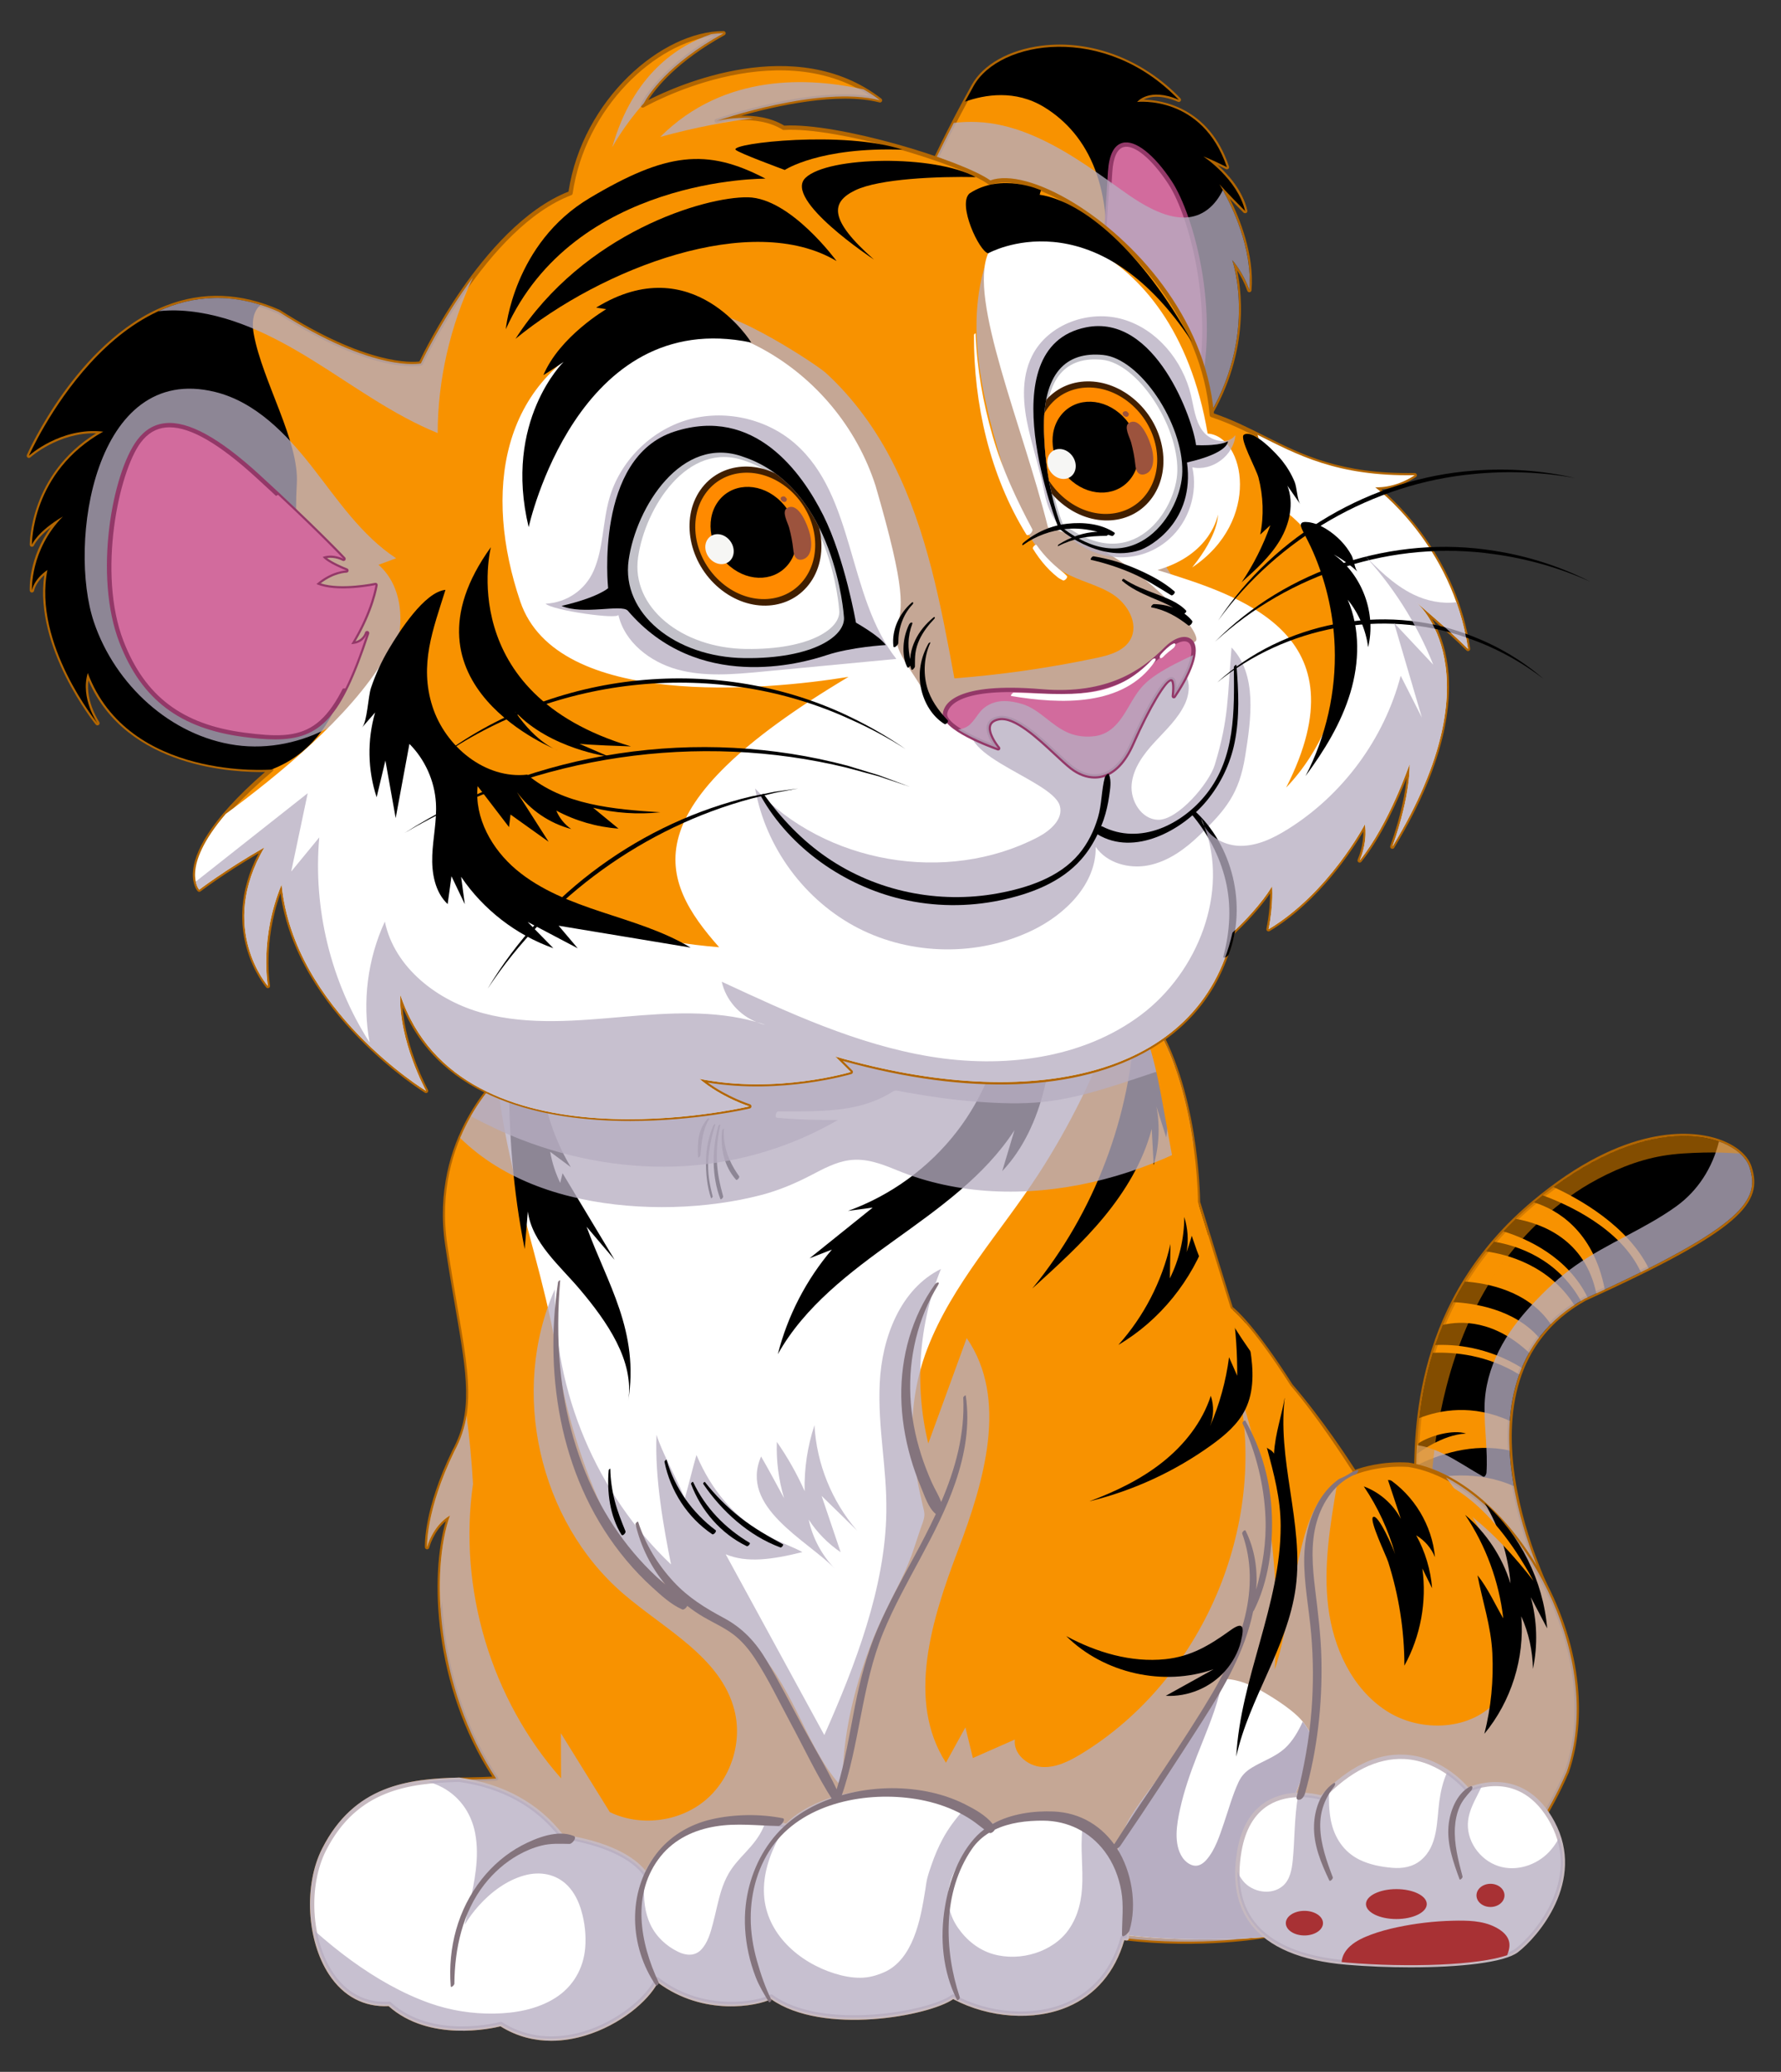 <?xml version="1.0" encoding="utf-8"?>
<!-- Generator: Adobe Illustrator 27.5.0, SVG Export Plug-In . SVG Version: 6.00 Build 0)  -->
<svg version="1.1" id="Layer_1" xmlns="http://www.w3.org/2000/svg" xmlns:xlink="http://www.w3.org/1999/xlink" x="0px" y="0px"
	 viewBox="0 0 297.543 346.077" style="enable-background:new 0 0 297.543 346.077;" xml:space="preserve">
<rect x="0" y="0" width="297.543" height="346.077" fill="#333333" stroke="none"/>
<g>
	<g>
		<g>
			<path style="fill:#F89200;" d="M259.256,267.175c0,0-19.226-36.483,5.504-50.245c26.988-12.257,29.246-16.558,27.526-21.934
				c-1.72-5.376-16.343-10.537-35.912,5.806c-19.569,16.343-19.784,36.987-19.784,47.74
				C244.116,250.261,259.256,267.175,259.256,267.175z"/>
			<path style="fill:#B26602;" d="M259.257,267.538c-0.1,0-0.2-0.042-0.271-0.121c-0.151-0.169-15.149-16.847-22.478-18.522
				c-0.165-0.038-0.282-0.185-0.282-0.354c0-10.188,0-31.387,19.914-48.019c15.442-12.895,26.365-11.6,30.348-10.444
				c3.18,0.924,5.477,2.72,6.145,4.805c1.928,6.025-1.499,10.466-27.722,22.377c-24.108,13.417-5.522,49.382-5.332,49.744
				c0.085,0.163,0.036,0.364-0.115,0.468C259.402,267.517,259.329,267.538,259.257,267.538z M236.953,248.257
				c6.211,1.674,16.863,12.545,20.941,16.898c-3.653-8.132-14.542-36.727,6.689-48.544c27.814-12.634,28.889-16.717,27.356-21.506
				c-0.584-1.826-2.751-3.485-5.654-4.329c-11.941-3.465-25.735,7.011-29.679,10.304
				C237.135,217.342,236.955,238.074,236.953,248.257z"/>
		</g>
		<g>
			<g>
				<path d="M241.071,221.308c-0.468,1.129-0.888,2.251-1.263,3.365c3.163-0.147,8.675,0.267,14.423,3.814
					c0.356-0.86,0.766-1.702,1.23-2.524C249.63,220.487,244.121,220.603,241.071,221.308z"/>
				<path d="M239.39,225.971c-1.177,3.81-1.861,7.491-2.255,10.892c3.434-1.34,8.879-2.373,15.097,0.485
					c0.189-2.643,0.675-5.261,1.57-7.756C248.47,226.335,243.045,225.817,239.39,225.971z"/>
				<path d="M244.768,214.072c-0.706,1.145-1.35,2.293-1.939,3.439c3.375,0.172,10.146,1.141,14.291,5.93
					c0.589-0.776,1.237-1.527,1.953-2.248C255.251,215.518,248.235,214.311,244.768,214.072z"/>
				<path d="M236.621,244.8c-0.019,0.941-0.028,1.842-0.03,2.685c3.871-1.032,10.296-1.955,16.318,0.764
					c-0.344-1.936-0.593-3.937-0.706-5.957C245.979,240.925,240.119,243.038,236.621,244.8z"/>
				<path d="M253.258,203.601c-0.718,0.691-1.409,1.387-2.067,2.089c3.845,1.193,10.693,4.202,14.039,11.024
					c0.495-0.225,0.98-0.448,1.457-0.667C264.814,207.057,257.627,204.386,253.258,203.601z"/>
				<path d="M257.76,199.681c-0.46,0.365-0.921,0.731-1.387,1.12c-0.021,0.017-0.039,0.035-0.06,0.052
					c3.678,1.156,9.842,4.566,11.792,14.536c2.187-1.018,4.197-1.98,6.03-2.887C270.774,205.184,261.873,201.187,257.76,199.681z"/>
				<path d="M292.286,194.995c-1.625-5.079-14.77-9.956-32.718,3.301c4.267,1.96,12.328,6.443,15.869,13.556
					C292.337,203.339,293.744,199.552,292.286,194.995z"/>
				<path d="M249.643,207.416c-0.464,0.539-0.911,1.08-1.343,1.623c3.437,0.477,10.437,2.268,14.716,8.954
					c0.357-0.235,0.725-0.464,1.104-0.688C260.139,210.179,253.435,208.052,249.643,207.416z"/>
			</g>
			<path d="M236.759,242.844c0,0,4.17-3.248,8.165-3.38c-2.151-0.746-6.146,0.395-7.945,1.624
				C236.847,241.79,236.759,242.844,236.759,242.844z"/>
		</g>
		<path style="opacity:0.77;fill:#B7AEC2;" d="M292.286,194.995c-0.535-1.672-2.319-3.322-5.109-4.312
			c-1.072,4.345-3.492,8.201-7.148,10.831c-5.286,3.802-11.458,6.122-16.784,9.861c-2.675,1.878-5.038,4.12-7.261,6.508
			c-2.186,2.349-4.121,4.856-5.565,7.735c-1.477,2.945-2.36,6.091-2.404,9.394c-0.049,3.682,0.57,7.342,0.32,11.027
			c-0.013,0.186-0.27,0.772-0.552,0.613c-2.224-1.249-4.327-2.711-6.629-3.819c-1.188-0.572-2.42-1.062-3.718-1.317
			c-0.228-0.045-0.458-0.073-0.688-0.107c-0.148,2.67-0.157,5.081-0.157,7.13c7.527,1.72,22.667,18.634,22.667,18.634
			s-19.226-36.483,5.504-50.245C291.748,204.672,294.006,200.371,292.286,194.995z"/>
		<path style="opacity:0.53;fill:#F89200;" d="M241.649,231.61c1.749-6.787,4.455-13.366,8.399-19.181
			c1.96-2.891,4.21-5.586,6.733-8.002c2.643-2.532,5.612-4.892,8.789-6.722c3.761-2.167,7.892-3.902,12.187-4.635
			c2.253-0.385,4.575-0.488,6.857-0.545c2.026-0.051,4.054,0.018,6.076,0.166c-4.574-4.127-17.648-5.81-34.316,8.111
			c-19.569,16.343-19.784,36.987-19.784,47.74c0.749,0.171,1.575,0.498,2.452,0.938C239.273,243.46,240.15,237.425,241.649,231.61z"
			/>
	</g>
	<g>
		<path style="fill:#F89200;" d="M84.017,179.512c0,0-11.93,10.35-9.287,28.41c2.643,18.06,5.726,26.136,1.175,34.505
			c-4.845,9.984-4.552,16.005-4.552,16.005s0.881-3.524,3.818-5.286c-3.23,9.104-2.443,28.619,7.718,43.941
			c-8.871,0.645-21.896-1.603-28.74,11.847c-4.66,9.156-1.149,26.554,10.907,25.791c7.173,6.562,18.619,3.358,18.619,3.358
			c10.53,6.715,23.655-1.984,26.096-7.478c7.631,5.952,17.092,4.12,19.076,2.9c8.546,6.257,26.86,2.747,30.37,0
			c9.309,5.036,24.473,4.388,28.344-9.805c13.225,1.613,23.859-0.359,23.859-0.359c14.849-0.287,37.428,2.294,50.331-27.382
			c7.096-20.644-9.677-48.707-26.45-51.288c-5.161-0.323-9.032,1.29-9.032,1.29s-4.839-7.742-10.645-14.515
			c-6.774-10.645-9.999-12.903-9.999-12.903l-5.484-17.741c0,0,0-18.709-7.742-30.644C164.335,168.867,99.5,172.738,84.017,179.512z
			"/>
		<path style="fill:#B26602;" d="M92.103,340.886c-2.663,0-5.605-0.61-8.491-2.413c-1.415,0.353-11.909,2.691-18.689-3.376
			c-4.087,0.197-7.545-1.612-9.955-5.279c-3.748-5.7-4.25-14.946-1.144-21.049c5.86-11.516,16.236-11.72,24.574-11.884
			c1.346-0.026,2.63-0.052,3.843-0.122c-9.812-15.188-10.468-33.541-7.758-42.679c-2.082,1.758-2.771,4.406-2.778,4.435
			c-0.044,0.174-0.202,0.287-0.388,0.274c-0.179-0.018-0.318-0.164-0.328-0.344c-0.011-0.25-0.243-6.227,4.589-16.181
			c3.498-6.434,2.438-12.572,0.514-23.716c-0.535-3.096-1.14-6.604-1.722-10.577c-2.641-18.049,9.288-28.633,9.408-28.738
			c0.028-0.024,0.06-0.044,0.093-0.059c15.04-6.58,79.604-10.713,108.545-9.385c0.117,0.006,0.225,0.067,0.288,0.166
			c7.501,11.564,7.789,29.639,7.8,30.786l5.433,17.577c0.614,0.479,3.839,3.257,9.994,12.927
			c5.144,5.995,9.596,12.869,10.485,14.264c0.999-0.367,4.461-1.481,8.907-1.206c7.617,1.17,15.575,7.542,21.319,17.049
			c6.94,11.484,8.978,24.464,5.452,34.72c-11.947,27.479-32.127,27.546-46.862,27.595c-1.315,0.005-2.586,0.009-3.806,0.032
			c-0.046,0.013-10.611,1.929-23.599,0.393c-1.522,5.288-4.776,9.127-9.425,11.116c-5.63,2.411-13.124,1.903-19.154-1.28
			c-4.033,2.808-21.747,6.118-30.427,0.001c-2.262,1.145-11.247,2.945-18.917-2.771c-1.602,3.065-6.248,7.081-12.151,8.858
			C96.158,340.5,94.219,340.886,92.103,340.886z M83.673,337.718c0.068,0,0.136,0.02,0.195,0.057
			c4.987,3.18,10.189,2.599,13.674,1.549c5.747-1.73,10.561-5.867,11.895-8.867c0.045-0.102,0.135-0.178,0.244-0.206
			c0.109-0.026,0.223-0.003,0.312,0.066c7.606,5.935,16.959,3.926,18.662,2.877c0.125-0.078,0.286-0.072,0.405,0.016
			c8.334,6.102,26.493,2.699,29.931,0.008c0.115-0.089,0.27-0.102,0.398-0.034c5.877,3.181,13.226,3.713,18.726,1.36
			c4.525-1.936,7.67-5.72,9.095-10.941c0.048-0.174,0.221-0.288,0.394-0.265c13.008,1.584,23.644-0.336,23.749-0.356
			c1.283-0.029,2.558-0.033,3.876-0.038c14.535-0.048,34.441-0.114,46.188-27.131c3.445-10.028,1.431-22.779-5.398-34.081
			c-5.634-9.324-13.401-15.568-20.774-16.702c-4.983-0.315-8.8,1.249-8.837,1.266c-0.163,0.068-0.354,0.009-0.449-0.143
			c-0.048-0.077-4.891-7.797-10.612-14.471c-6.657-10.455-9.9-12.819-9.932-12.842c-0.065-0.047-0.115-0.114-0.138-0.19
			l-5.484-17.74c-0.01-0.034-0.016-0.071-0.016-0.107c0-0.186-0.09-18.576-7.581-30.289c-28.94-1.305-92.953,2.79-107.98,9.309
			c-0.749,0.68-11.631,10.923-9.126,28.048c0.58,3.964,1.185,7.467,1.718,10.559c1.888,10.932,3.027,17.532-0.584,24.172
			c-3.064,6.316-4.052,11.059-4.366,13.634c0.612-1.136,1.601-2.487,3.125-3.401c0.134-0.08,0.299-0.067,0.418,0.03
			c0.119,0.097,0.164,0.259,0.113,0.403c-3.076,8.667-2.726,27.93,7.678,43.619c0.071,0.107,0.081,0.245,0.024,0.361
			c-0.057,0.117-0.172,0.193-0.3,0.203c-1.413,0.102-2.914,0.133-4.501,0.164c-8.144,0.16-18.278,0.359-23.94,11.486
			c-2.998,5.893-2.513,14.818,1.104,20.32c1.596,2.428,4.532,5.257,9.457,4.944c0.1-0.011,0.195,0.028,0.268,0.095
			c6.938,6.345,18.161,3.305,18.276,3.275C83.608,337.723,83.64,337.718,83.673,337.718z"/>
	</g>
	<path style="fill:#F89200;" d="M71.352,258.432c0,0,0.881-3.524,3.818-5.286c-1.334,3.76-1.98,9.298-1.566,15.58
		c1.821-8.115,4.896-15.869,8.461-23.412c-1.61,0.876-3.177,1.831-4.648,2.926c-0.422,0.314-1.039-0.682-0.846-1.041
		c2.839-5.28,5.132-11.085,4.719-17.192c-0.188-2.783-0.865-5.586-1.474-8.301c-0.59-2.633-1.243-5.253-1.791-7.895
		c-1.098-5.293-1.616-10.625-0.796-15.999c0.993-6.5,3.368-12.779,6.881-18.338c-0.03,0.013-0.063,0.025-0.093,0.038
		c0,0-11.93,10.35-9.287,28.41c2.643,18.06,5.726,26.136,1.175,34.505C71.058,252.411,71.352,258.432,71.352,258.432z"/>
	<path style="fill:#FFFFFF;" d="M89.284,209.472c1.308,4.91,2.559,9.841,3.46,14.845c0.434,2.411,0.714,4.846,1.2,7.248
		c0.471,2.332,1.059,4.639,1.723,6.923c1.335,4.593,2.955,9.128,4.971,13.469c1.823,3.925,4.046,7.386,7.379,10.199
		c5.947,5.02,13.532,7.741,18.738,13.681c3.038,3.466,5.111,7.522,7.127,11.634c1.922,3.92,3.878,7.906,6.861,11.136
		c0.018-1.512,0.064-3.023,0.173-4.531c0.482-6.65,2.166-13.024,4.522-19.242c1.282-3.383,2.914-6.557,4.525-9.79
		c0.819-1.645,1.613-3.309,2.249-5.035c0.561-1.525,1.028-3.087,1.563-4.623c0.244-0.701,0.59-1.456,0.653-2.205
		c0.049-0.594-0.154-1.205-0.289-1.775c-0.712-3.002-1.298-6.082-1.57-9.156c-0.51-5.774,0.277-11.563,2.361-16.974
		c4.158-10.795,12.292-19.499,18.52-29.088c5.294-8.152,9.657-17.024,12.909-26.219c-30.4-0.576-87.885,3.218-102.342,9.543
		c0,0-0.365,0.32-0.946,0.93C84.139,190.331,86.726,199.867,89.284,209.472z"/>
	<g>
		<path style="opacity:0.77;fill:#B7AEC2;" d="M241.59,246.794c3.94,5.205,7.149,10.964,9.449,17.074
			c2.457,6.524,3.67,14.532-0.738,19.933c-4.329,5.303-12.899,5.703-18.654,1.997c-5.756-3.706-8.896-10.541-9.741-17.334
			c-0.845-6.793,0.303-13.659,1.448-20.408c-6.837,2.926-6.927,20.557-10.391,30.836c1.016-15.856-1.056-31.903-6.067-46.981
			c4.952,23.081-6.057,48.718-26.202,61.023c-2.037,1.244-4.302,2.395-6.682,2.216c-2.38-0.179-4.762-2.214-4.465-4.582
			c-2.338,1.031-4.677,2.062-7.015,3.092c-0.415-1.71-0.83-3.42-1.245-5.13c-1.085,1.97-2.169,3.94-3.254,5.91
			c-6.662-10.368-2.357-23.977,2.022-35.498c4.379-11.52,8.443-25.286,1.447-35.433c-2.139,5.868-4.279,11.736-6.419,17.604
			c-2.35-9.618-1.598-19.969,2.118-29.147c-6.792,3.342-9.871,11.5-10.227,19.061s1.209,13.977,1.103,21.546
			c-0.176,12.637-5.236,25.698-10.363,37.25c-5.491-10.066-10.983-20.132-16.474-30.198c3.538,1.477,7.737,0.899,12.816-0.366
			c-3.294-1.894-12.351-3.705-17.703-16.221c-0.435,1.441-1.509,5.794-1.944,7.235c-1.514-3.612-3.837-7.698-4.725-10.611
			c-0.329,7.246,1.243,15.756,2.422,21.66C99.693,249.548,92.48,232.477,92.69,215.37c-7.542,17.004-2.673,38.68,11.417,50.824
			c6.94,5.982,16.351,10.617,18.596,19.5c1.374,5.435-0.658,11.582-5.001,15.127c-4.343,3.546-10.771,4.306-15.822,1.873
			c-2.725-4.392-5.45-8.785-8.175-13.177c0.011,2.511,0.021,5.023,0.032,7.534c-11.699-13.226-17.226-31.698-14.714-49.176
			c-0.215-3.819-0.58-7.628-1.077-11.421c-0.332,2.062-0.975,4.01-2.042,5.972c-4.845,9.984-4.552,16.005-4.552,16.005
			s0.881-3.524,3.818-5.286c-3.23,9.104-2.443,28.619,7.718,43.941c-8.871,0.645-21.896-1.603-28.74,11.847
			c-4.66,9.156-1.15,26.554,10.907,25.791c7.173,6.562,18.618,3.358,18.618,3.358c10.53,6.715,23.655-1.984,26.097-7.478
			c7.631,5.952,17.092,4.12,19.076,2.9c8.546,6.257,26.86,2.747,30.37,0c9.309,5.036,24.473,4.388,28.344-9.805
			c13.225,1.613,23.859-0.358,23.859-0.358c14.849-0.287,37.429,2.294,50.331-27.382
			C267.952,277.914,255.919,254.204,241.59,246.794z"/>
	</g>
	<path style="fill:#FFFFFF;" d="M213.942,316.911c-0.182-5.655,0.491-11.309,2.295-16.684c0.464-1.381,1.02-2.716,1.633-4.036
		c0.435-0.935,0.912-1.865,1.239-2.845c0.273-0.817,0.419-1.661,0.245-2.514c-0.217-1.07-0.837-2.036-1.457-2.915
		c-1.391-1.974-4.84-4.145-6.915-5.344c-1.899-1.098-4.083-2.061-6.312-2.121c-1.598,3.867-3.948,7.349-6.479,10.662
		c-2.272,2.973-4.694,5.831-6.888,8.863c-2.009,2.776-4.17,5.834-4.549,9.323c-0.387,3.561,0.368,7.177,0.867,10.69
		c0.152,1.07,0.288,2.143,0.391,3.219c13.075,1.542,24.972,0.21,24.972,0.21c0.483-0.009,0.975-0.016,1.473-0.02
		C214.197,321.245,214.012,319.083,213.942,316.911z"/>
	<path style="fill:#B7AEC2;" d="M217.898,287.917c-0.077-0.109-0.181-0.219-0.269-0.329c-0.079,0.171-0.15,0.345-0.233,0.514
		c-0.816,1.665-1.82,3.283-3.32,4.412c-1.516,1.14-3.327,1.766-4.934,2.753c-1.055,0.649-1.732,1.339-2.241,2.441
		c-1.008,2.179-1.64,4.531-2.419,6.797c-0.721,2.096-1.45,4.479-2.946,6.174c-0.475,0.538-1.108,1.001-1.856,0.97
		c-0.844-0.035-1.663-0.683-2.12-1.357c-1.555-2.29-0.957-5.636-0.404-8.152c0.666-3.033,1.704-5.984,2.829-8.874
		c1.289-3.309,2.716-6.566,3.651-10c0.101-0.371,0.184-0.746,0.272-1.121c-1.54,3.2-3.56,6.147-5.716,8.969
		c-2.272,2.973-4.694,5.831-6.888,8.863c-2.009,2.776-4.17,5.834-4.549,9.324c-0.387,3.561,0.368,7.177,0.867,10.69
		c0.152,1.07,0.288,2.143,0.391,3.219c13.075,1.542,24.972,0.21,24.972,0.21c0.483-0.009,0.975-0.015,1.473-0.02
		c-0.261-2.154-0.446-4.316-0.516-6.488c-0.182-5.655,0.491-11.309,2.295-16.684c0.463-1.381,1.02-2.716,1.633-4.036
		c0.435-0.936,0.912-1.865,1.239-2.845c0.273-0.817,0.419-1.661,0.245-2.514C219.137,289.762,218.517,288.796,217.898,287.917z"/>
	<g>
		<g>
			<path style="fill:#FFFFFF;" d="M184.947,308.028c-2.681-3.55-11.303-6.521-19.634-2.826c-10.143-8.549-27.105-7.148-33.879-0.213
				c-18.87-4.516-23.547,8.225-23.547,8.225s-2.258-4.677-14.031-6.451c-4.695-6.091-11.086-8.63-17.113-9.478
				c-8.002,0.202-17.21,1.068-22.594,11.648c-4.66,9.156-1.15,26.554,10.907,25.791c7.173,6.562,18.619,3.358,18.619,3.358
				c10.53,6.715,23.655-1.984,26.096-7.478c7.631,5.952,17.092,4.12,19.076,2.9c8.546,6.257,26.86,2.747,30.37,0
				c9.309,5.036,24.473,4.388,28.344-9.805c0.228,0.028,0.452,0.052,0.678,0.078C188.749,316.413,187.333,311.188,184.947,308.028z"
				/>
			<path style="fill:#C6B9C0;" d="M92.103,340.886c-2.663,0-5.605-0.61-8.491-2.413c-1.415,0.353-11.909,2.691-18.689-3.376
				c-4.087,0.197-7.545-1.612-9.955-5.279c-3.748-5.7-4.25-14.946-1.144-21.049c5.359-10.533,14.255-11.628,22.909-11.848
				c7.403,1.037,13.21,4.234,17.32,9.504c9.367,1.44,12.75,4.696,13.777,6.04c1.274-2.531,7.128-11.706,23.489-7.876
				c6.994-6.938,23.898-8.194,34.054,0.19c8.542-3.676,17.149-0.567,19.863,3.03c1.87,2.475,3.972,7.259,3.365,15.992
				c-0.007,0.099-0.054,0.19-0.13,0.254c-0.077,0.064-0.173,0.09-0.274,0.082l-0.371-0.042c-1.522,5.288-4.776,9.128-9.425,11.117
				c-5.63,2.411-13.124,1.903-19.154-1.28c-4.033,2.808-21.747,6.118-30.427,0.001c-2.262,1.145-11.247,2.945-18.917-2.771
				c-1.602,3.065-6.248,7.081-12.151,8.858C96.158,340.5,94.219,340.886,92.103,340.886z M83.673,337.718
				c0.068,0,0.136,0.02,0.195,0.057c4.987,3.18,10.189,2.599,13.674,1.549c5.747-1.73,10.561-5.867,11.895-8.867
				c0.045-0.102,0.135-0.178,0.244-0.206c0.109-0.026,0.223-0.003,0.312,0.066c7.606,5.935,16.959,3.926,18.662,2.877
				c0.125-0.078,0.286-0.072,0.405,0.016c8.334,6.102,26.493,2.699,29.931,0.008c0.115-0.089,0.27-0.102,0.398-0.034
				c5.877,3.181,13.226,3.713,18.726,1.36c4.525-1.936,7.67-5.72,9.095-10.941c0.048-0.174,0.221-0.288,0.394-0.265l0.297,0.033
				c0.506-8.266-1.476-12.783-3.243-15.124l0,0c-3.935-5.21-13.832-5.091-19.196-2.712c-0.126,0.056-0.276,0.036-0.382-0.054
				c-9.93-8.37-26.657-7.123-33.384-0.238c-0.089,0.092-0.224,0.133-0.345,0.1c-18.341-4.384-23.076,7.873-23.122,7.997
				c-0.05,0.137-0.177,0.231-0.323,0.239c-0.138-0.004-0.282-0.074-0.346-0.205c-0.022-0.044-2.37-4.534-13.758-6.249
				c-0.093-0.014-0.177-0.064-0.234-0.138c-3.996-5.184-9.673-8.326-16.876-9.34c-8.374,0.217-17.041,1.278-22.219,11.453
				c-2.998,5.893-2.513,14.818,1.104,20.32c1.596,2.428,4.532,5.257,9.457,4.944c0.1-0.011,0.195,0.028,0.268,0.095
				c6.938,6.345,18.161,3.305,18.276,3.275C83.608,337.723,83.64,337.718,83.673,337.718z"/>
		</g>
	</g>
	<g style="opacity:0.77;">
		<path style="fill:#B7AEC2;" d="M184.947,308.028c-0.845-1.119-2.281-2.178-4.11-2.991c-0.105,1.352-0.165,2.707-0.135,4.063
			c0.038,1.716,0.153,3.431,0.121,5.148c-0.055,2.906-0.61,5.694-2.309,8.104c-1.322,1.875-3.36,3.192-5.524,3.886
			c-2.283,0.732-4.769,0.835-7.081,0.171c-2.428-0.698-4.451-2.347-5.877-4.41c-1.274-1.844-1.884-4.056-1.559-6.287
			c0.325-2.227,1.44-4.255,2.742-6.057c1.182-1.636,2.532-3.133,3.92-4.593c-1.292-1.066-2.691-1.974-4.164-2.733
			c-1.33,1.481-2.532,3.075-3.498,4.873c-0.72,1.339-1.31,2.743-1.811,4.177c-0.279,0.797-0.564,1.61-0.765,2.431
			c-0.146,0.595-0.21,1.219-0.307,1.823c-0.44,2.729-0.917,5.496-1.956,8.073c-0.968,2.398-2.507,4.691-4.96,5.745
			c-1.256,0.539-2.478,0.888-3.857,0.908c-1.494,0.021-2.977-0.272-4.398-0.716c-5.933-1.853-11.42-6.63-11.78-13.181
			c-0.185-3.37,0.938-6.672,2.517-9.605c0.35-0.65,0.737-1.279,1.141-1.898c-1.189-0.28-2.322-0.492-3.401-0.642
			c-0.123,0.327-0.249,0.654-0.39,0.974c-0.703,1.601-1.766,2.847-2.943,4.119c-1.02,1.102-2.061,2.203-2.816,3.511
			c-0.512,0.887-0.92,1.849-1.229,2.824c-0.57,1.803-0.915,3.667-1.396,5.495c-0.404,1.539-0.872,3.298-2.021,4.468
			c-1.071,1.091-2.543,0.935-3.822,0.312c-1.965-0.957-3.651-2.523-4.596-4.503c-0.973-2.038-1.215-4.374-1.044-6.605
			c0.045-0.585,0.123-1.166,0.222-1.745c-0.269-0.487-2.915-4.733-14.006-6.404c-4.695-6.091-11.086-8.63-17.113-9.478
			c-1.707,0.043-3.468,0.117-5.235,0.309c0.616,0.195,1.222,0.414,1.807,0.683c3.276,1.508,5.401,4.428,6.07,7.954
			c0.764,4.028-0.136,8.252-1.024,12.183c-0.234,1.037-0.495,2.081-0.751,3.131c0.689-1.152,1.492-2.236,2.385-3.229
			c2.022-2.248,4.627-4.212,7.571-5.04c2.624-0.738,5.351-0.278,7.292,1.722c1.114,1.149,1.819,2.637,2.264,4.159
			c0.576,1.971,0.817,4.145,0.646,6.192c-0.29,3.479-2.024,6.49-4.979,8.368c-3.023,1.921-6.733,2.575-10.265,2.628
			c-3.615,0.054-7.275-0.518-10.686-1.722c-4.678-1.651-9.083-4.21-13.09-7.108c-2.15-1.555-4.199-3.238-6.184-4.995
			c1.238,6.776,5.375,12.656,12.492,12.205c7.173,6.562,18.618,3.358,18.618,3.358c10.53,6.715,23.655-1.984,26.097-7.478
			c7.631,5.952,17.092,4.12,19.076,2.9c8.546,6.257,26.86,2.747,30.37,0c9.309,5.036,24.473,4.388,28.344-9.805
			c0.228,0.028,0.452,0.052,0.678,0.078C188.749,316.413,187.333,311.188,184.947,308.028z"/>
	</g>
	<g>
		<path style="fill:#FFFFFF;" d="M220.82,300.294c0,0-11.612-3.584-13.763,8.888c-2.15,12.473,6.021,17.634,17.92,18.637
			c11.899,1.004,25.375,0.287,28.386-2.007c3.011-2.294,11.326-11.469,6.021-21.361c-5.304-9.892-14.193-5.448-14.193-5.448
			S234.726,285.672,220.82,300.294z"/>
		<path style="fill:#C6B9C0;" d="M235.646,328.623c-3.578,0-7.274-0.152-10.699-0.44c-7.622-0.643-12.983-2.907-15.936-6.728
			c-2.409-3.116-3.187-7.266-2.312-12.334c0.668-3.873,2.303-6.633,4.86-8.202c3.708-2.275,8.114-1.31,9.15-1.034
			c4.551-4.729,9.216-7.029,13.895-6.791c5.897,0.279,9.816,4.442,10.694,5.467c1.555-0.65,9.52-3.402,14.409,5.72
			c5.331,9.942-2.839,19.32-6.121,21.821C251.304,327.838,243.785,328.623,235.646,328.623z M217.203,300.187
			c-1.61,0-3.541,0.294-5.269,1.356c-2.368,1.455-3.889,4.047-4.519,7.702c-0.837,4.859-0.107,8.818,2.172,11.767
			c2.822,3.652,8.011,5.821,15.42,6.446c12.491,1.052,25.377,0.169,28.135-1.933c3.154-2.404,11.014-11.404,5.922-20.901
			c-5.072-9.456-13.359-5.468-13.711-5.293c-0.152,0.075-0.342,0.034-0.448-0.101c-0.04-0.051-4.096-5.116-10.345-5.409
			c-4.494-0.194-9.034,2.052-13.478,6.726c-0.094,0.1-0.241,0.135-0.37,0.097C220.686,300.634,219.188,300.187,217.203,300.187z"/>
	</g>
	<path style="opacity:0.77;fill:#B7AEC2;" d="M258.833,309.305c-2.109,2.26-5.522,3.384-8.511,2.4
		c-3.144-1.035-5.468-4.32-5.048-7.658c0.192-1.525,0.904-2.919,1.592-4.271c0.259-0.508,0.509-1.021,0.746-1.54
		c-1.466,0.294-2.421,0.768-2.421,0.768s-1.227-1.562-3.398-3.03c-0.71,1.53-1.093,3.189-1.322,4.857
		c-0.466,3.398-0.19,7.487-3.108,9.909c-1.355,1.125-3.093,1.406-4.804,1.254c-1.869-0.166-3.751-0.524-5.446-1.359
		c-2.648-1.304-4.215-3.727-4.774-6.576c-0.322-1.642-0.338-3.313-0.301-4.98c-0.403,0.383-0.809,0.785-1.218,1.215
		c0,0-1.715-0.526-3.947-0.471c-0.316,1.891-0.475,3.813-0.574,5.695c-0.093,1.768-0.155,3.54-0.334,5.302
		c-0.151,1.484-0.459,3.183-1.656,4.205c-1.947,1.66-5.154,1.043-6.666-0.869c-0.376-0.476-0.678-1.002-0.923-1.557
		c-0.193,10.014,7.511,14.313,18.258,15.22c11.899,1.003,25.375,0.287,28.386-2.007c2.75-2.095,9.917-9.93,7.1-18.809
		C260.02,307.825,259.489,308.602,258.833,309.305z"/>
	<path style="fill:#A83134;" d="M252.049,324.089c-0.354-1.024-1.321-1.717-2.246-2.19c-2.16-1.105-4.691-1.118-7.064-1.065
		c-3.142,0.071-6.284,0.443-9.358,1.098c-1.457,0.31-2.899,0.693-4.296,1.213c-1.238,0.461-2.527,1.033-3.518,1.928
		c-0.744,0.672-1.334,1.563-1.422,2.582c-0.002,0.028,0.004,0.056,0.003,0.084c0.275,0.028,0.55,0.056,0.829,0.08
		c10.435,0.88,22.081,0.437,26.82-1.233C252.113,325.8,252.333,324.912,252.049,324.089z"/>
	<g>
		<path style="fill:#84747D;" d="M222.742,297.898c-2.192,1.501-3.123,4.414-3.213,6.965c-0.115,3.286,1.167,6.329,2.549,9.238
			c0.125,0.264,0.671-0.288,0.584-0.519c-1.016-2.682-2.033-5.521-2.097-8.419c-0.057-2.579,0.764-4.778,2.348-6.787
			C223.087,298.153,223.189,297.592,222.742,297.898z"/>
		<path style="fill:#84747D;" d="M243.821,301.864c0.454-1.071,1.175-1.901,1.948-2.753c0.3-0.33,0.348-0.991-0.25-0.658
			c-2.2,1.224-3.307,4.142-3.52,6.524c-0.276,3.088,0.799,6.073,1.836,8.927c0.083,0.228,0.559-0.249,0.506-0.451
			c-0.702-2.664-1.438-5.415-1.273-8.197C243.136,304.106,243.37,302.928,243.821,301.864z"/>
	</g>
	<g>
		<path style="fill:#A83134;" d="M238.364,318.053c0,1.381-2.275,2.5-5.08,2.5s-5.08-1.119-5.08-2.5c0-1.381,2.275-2.5,5.08-2.5
			S238.364,316.673,238.364,318.053z"/>
		<ellipse style="fill:#A83134;" cx="249.008" cy="316.602" rx="2.339" ry="1.935"/>
		<path style="fill:#A83134;" d="M221.026,321.239c0,1.136-1.39,2.056-3.105,2.056c-1.715,0-3.105-0.921-3.105-2.056
			s1.39-2.056,3.105-2.056C219.636,319.182,221.026,320.103,221.026,321.239z"/>
	</g>
	<g>
		<g>
			<path style="fill:#84747D;" d="M130.765,303.716c-3.778-0.756-8.145-0.69-11.895,0.179c-3.671,0.851-6.944,2.796-9.249,5.802
				c-4.895,6.384-4.491,15.465-0.035,21.957c0.109,0.159,0.549-0.312,0.471-0.478c-3.155-6.687-4.65-14.932,0.363-21.169
				c2.282-2.839,5.615-4.358,9.154-4.936c3.522-0.576,6.958-0.115,10.486-0.059C130.481,305.019,131.363,303.836,130.765,303.716z"
				/>
			<path style="fill:#84747D;" d="M186.603,308.744c-2.4-3.712-6.112-5.964-10.551-6.154c-3.362-0.144-7.168,0.377-10.212,2.068
				c-1.18-1.444-2.996-2.457-4.621-3.273c-2.006-1.007-4.151-1.708-6.352-2.138c-4.484-0.874-9.208-0.694-13.626,0.447
				c-4.355,1.125-8.493,3.273-11.503,6.671c-2.916,3.292-4.654,7.515-5.151,11.866c-0.305,2.663-0.112,5.374,0.453,7.991
				c0.301,1.394,0.715,2.756,1.232,4.085c0.581,1.493,1.373,2.742,2.174,4.113c0.107,0.184,0.507-0.226,0.428-0.384
				c-1.02-2.027-1.802-4.336-2.416-6.52c-0.65-2.311-1.035-4.687-1.041-7.09c-0.011-4.444,1.277-8.998,4.018-12.544
				c5.285-6.838,15.468-8.691,23.594-7.375c2.155,0.349,4.273,0.949,6.268,1.838c1.089,0.486,2.135,1.063,3.124,1.73
				c0.693,0.467,1.331,1.011,2.003,1.504c-0.417,0.315-0.818,0.651-1.187,1.026c-3.055,3.1-4.669,7.708-5.37,11.921
				c-0.87,5.228-0.385,10.763,2.012,15.534c0.107,0.212,0.532-0.241,0.472-0.422c-2.645-7.951-2.914-17.614,2.029-24.798
				c0.788-1.145,1.772-2.024,2.878-2.7c0.009,0.005,0.017,0.012,0.026,0.017c0.259,0.154,0.726-0.187,0.915-0.535
				c2.439-1.179,5.338-1.52,8.076-1.504c4.12,0.025,7.793,1.843,10.275,5.137c1.448,1.922,2.364,4.24,2.777,6.602
				c0.43,2.453,0.124,4.816,0.12,7.273c-0.001,0.835,1.148-0.327,1.239-0.626C190.01,318.121,189.071,312.561,186.603,308.744z"/>
		</g>
		<path style="fill:#84747D;" d="M161.346,233.124c-0.025-0.172-0.428,0.19-0.421,0.332c0.293,6.122-1.323,11.91-3.685,17.434
			c-0.403-1.112-1.092-2.182-1.557-3.228c-0.674-1.516-1.276-3.063-1.783-4.643c-1.015-3.168-1.644-6.456-1.804-9.781
			c-0.313-6.515,1.228-13.033,4.638-18.61c0.357-0.584-0.26-0.474-0.526-0.104c-3.896,5.424-5.731,12.135-5.636,18.783
			c0.049,3.44,0.607,6.869,1.553,10.175c0.477,1.669,1.056,3.31,1.73,4.91c0.593,1.408,1.251,3.525,2.489,4.507
			c-1.134,2.45-2.386,4.851-3.661,7.204c-2.123,3.92-4.293,7.831-6.05,11.933c-1.788,4.176-2.931,8.522-3.805,12.97
			c-0.912,4.646-1.642,9.35-3.052,13.876c-1.707-3.59-3.79-7.033-5.688-10.518c-1.982-3.64-3.866-7.352-5.971-10.922
			c-1.826-3.098-4.008-5.476-7.204-7.186c-3.092-1.654-5.908-3.393-8.32-5.981c-2.687-2.883-4.768-6.296-5.976-10.054
			c-0.062-0.193-0.48,0.217-0.439,0.393c0.872,3.731,2.586,7.166,4.978,10.057c-0.148-0.122-0.302-0.238-0.446-0.364
			c-1.389-1.211-2.7-2.51-3.93-3.881c-2.482-2.768-4.625-5.831-6.41-9.091c-3.878-7.08-6.066-14.997-6.797-23.02
			c-0.436-4.787-0.393-9.616,0.014-14.402c0.017-0.198-0.338,0.118-0.357,0.245c-2.416,16.27,0.641,33.59,11.391,46.449
			c1.345,1.609,2.797,3.129,4.351,4.538c1.501,1.361,3.125,2.865,4.995,3.689c0.257,0.113,0.667-0.23,0.855-0.589
			c0.848,0.667,1.741,1.285,2.685,1.839c1.636,0.96,3.395,1.724,4.922,2.862c1.501,1.118,2.698,2.572,3.719,4.129
			c2.202,3.358,3.95,7.057,5.856,10.587c2.357,4.365,4.485,8.955,7.17,13.127c-0.091,0.75,1.063,0.237,1.282-0.378
			c3.219-9.025,3.436-18.805,7.092-27.704c3.528-8.59,9.045-16.244,12.059-25.062C161.219,242.934,162.07,238.087,161.346,233.124z"
			/>
		<path style="fill:#84747D;" d="M212.484,253.043c-0.213-5.557-1.664-10.875-4.415-15.713c-0.12-0.21-0.568,0.25-0.483,0.432
			c2.273,4.907,3.619,10.342,3.833,15.748c0.165,4.164-0.493,8.088-1.542,12.003c0.242-3.407-0.245-6.716-1.785-9.838
			c-0.126-0.255-0.64,0.281-0.561,0.5c3.271,9.119-0.313,18.703-4.971,26.616c-5.096,8.655-11.046,16.793-16.416,25.277
			c-0.652,1.031,0.533,0.972,1.023,0.255c4.729-6.922,9.311-13.979,13.836-21.036c3.578-5.581,7.006-11.565,8.354-18.118
			c0.051-0.049,0.094-0.097,0.112-0.131C211.91,264.206,212.689,258.407,212.484,253.043z"/>
		<path style="fill:#84747D;" d="M226.806,245.555c-6.246,1.843-8.816,8.614-8.916,14.603c-0.072,4.298,0.803,8.542,1.167,12.811
			c0.358,4.205,0.377,8.439,0.058,12.647c-0.373,4.923-1.283,9.753-2.485,14.536c-0.104,0.412,0.191,0.518,0.525,0.457
			c0.404-0.074,0.742-0.613,0.844-0.971c2.077-7.266,2.932-14.945,2.767-22.492c-0.087-3.96-0.591-7.857-1.065-11.783
			c-0.443-3.674-0.757-7.503,0.264-11.111c0.969-3.423,3.174-6.678,6.582-8.024C226.734,246.156,227.146,245.455,226.806,245.555z"
			/>
		<path style="fill:#84747D;" d="M95.863,306.682c-2.695-1.112-6.268,0.305-8.678,1.574c-2.588,1.363-4.875,3.332-6.688,5.621
			c-4.013,5.063-5.693,11.495-5.197,17.889c0.028,0.366,0.608-0.175,0.61-0.406c0.046-5.833,1.364-11.931,5.029-16.607
			c1.548-1.975,3.449-3.66,5.637-4.896c1.222-0.69,2.535-1.237,3.897-1.578c1.564-0.391,3.08-0.3,4.673-0.276
			C95.58,308.01,96.469,306.932,95.863,306.682z"/>
	</g>
	<g>
		<path d="M197.844,203.272c0.009,3.546-0.821,7.091-2.403,10.264c0.033-1.915,0.066-3.829,0.1-5.744
			c-1.409,6.235-4.435,12.098-8.702,16.858c6.967-4.102,12.315-10.797,14.98-18.418l-1.57-5.079
			c-0.416,2.72-1.084,5.402-2.016,7.992C198.585,207.195,198.45,205.159,197.844,203.272z"/>
		<path d="M184.414,203.305c3.587-4.345,6.573-9.288,8-14.739c0.107,2.021,0.214,4.042,0.322,6.063
			c0.918-3.176,1.078-6.568,0.462-9.816c0.544,1.726,1.087,3.452,1.631,5.178c0.761-4.775,0.879-9.647,0.396-14.458
			c-0.804-1.878-1.736-3.694-2.826-5.375c-0.887-0.041-1.811-0.076-2.769-0.107c-0.663,16.379-6.766,32.508-17.172,45.18
			C176.634,211.449,180.826,207.649,184.414,203.305z"/>
		<path d="M205.331,226.708c-0.513,3.969-1.587,7.865-3.179,11.537c0.63-1.615,0.678-3.449,0.132-5.095
			c-1.424,4.415-4.436,8.208-8.069,11.091c-3.633,2.884-7.874,4.915-12.219,6.538c7.324-1.783,14.297-4.999,20.408-9.413
			c2.235-1.614,4.417-3.464,5.64-5.934c1.511-3.053,1.364-6.655,0.821-10.018c-0.24-1.483-0.547-2.962-0.811-4.445
			c-1.024-1.171-1.72-1.828-2.096-2.155c0.512,3.639,0.762,7.314,0.735,10.988C206.239,228.771,205.785,227.74,205.331,226.708z"/>
		<path d="M141.676,202.265c1.373-0.184,2.745-0.367,4.118-0.55c-3.514,2.824-7.028,5.647-10.543,8.471
			c1.242-0.486,2.484-0.973,3.726-1.459c-4.287,5.035-7.402,11.062-9.028,17.473c4.465-7.976,12.02-13.675,19.442-19.009
			c7.422-5.334,15.119-10.739,20.094-18.407c-0.683,2.281-1.367,4.562-2.05,6.843c3.556-3.757,5.74-8.642,7.002-13.658
			c0.992-3.94,1.448-7.987,1.79-12.041c-2.703,0.023-5.52,0.07-8.426,0.142c-0.965,6.84-3.699,13.426-7.911,18.903
			C155.246,195.012,148.844,199.684,141.676,202.265z"/>
		<path d="M87.662,208.647c0.173-2.095,0.347-4.19,0.52-6.284c0.738,5.286,5.328,9.012,8.764,13.097
			c4.411,5.243,9.113,11.894,7.99,18.619c1.953-11.695-3.529-19.751-6.939-29.168c1.561,1.84,3.122,3.681,4.683,5.521
			c-2.899-4.82-5.798-9.641-8.697-14.461c-0.13,0.539-0.26,1.078-0.39,1.618c-0.795-1.643-1.362-3.396-1.678-5.193
			c1.144,0.849,2.289,1.698,3.433,2.548c-3.122-5.255-4.917-11.287-5.213-17.391c-1.967,0.493-3.674,1.007-5.076,1.54
			C84.945,189.004,85.713,198.931,87.662,208.647z"/>
		<path d="M194.698,277.144c-5.725,0.598-11.501-1.122-16.568-3.853c6.305,6.233,16.255,8.47,24.622,5.537
			c-2.664,1.479-5.328,2.957-7.993,4.436c3.691,0.205,7.442-1.357,9.896-4.122c1.228-1.383,2.203-3.122,2.648-4.924
			c0.647-2.619,0.361-3.415-1.757-1.89C202.127,274.79,199.02,276.693,194.698,277.144z"/>
		<path d="M213.954,254.876c0.029,13.122-6.718,25.444-7.421,38.547c2.157-9.771,8.601-18.315,9.935-28.232
			c1.443-10.728-3.304-21.595-1.743-32.307c-0.502,3.371-1.688,6.434-1.884,9.928c-0.423-0.665-0.74-0.617-1.189-0.996
			C212.819,246.179,213.944,250.299,213.954,254.876z"/>
		<path d="M234.625,278.23c2.703-4.904,3.772-10.691,2.998-16.237c0.544,1.1,1.089,2.201,1.633,3.301
			c-0.248-3.087-1.159-6.119-2.655-8.831c1.405,0.831,2.525,2.135,3.134,3.649c-0.472-5.316-3.499-10.346-7.974-13.253
			c0.759,2.288,1.519,4.576,2.278,6.865c-1.306-2.489-3.559-4.466-6.197-5.437c2.349,3.462,4.127,7.312,5.24,11.345
			c-0.224-0.812-2.875-6.93-3.704-6.218c-0.645,0.554,2.203,6.435,2.539,7.49C233.701,266.495,234.625,272.361,234.625,278.23z"/>
		<path d="M247.987,289.609c4.482-5.416,6.746-12.615,6.168-19.621c1.231,2.758,1.897,5.766,1.946,8.786
			c0.828-3.948,0.704-8.091-0.359-11.982c0.912,1.736,1.824,3.472,2.736,5.207c-0.672-7.967-4.493-15.625-10.454-20.954
			c2.458,4.071,3.951,8.721,4.324,13.462c-1.368-4.438-4.03-8.469-7.575-11.47c3.461,5.15,5.666,11.138,6.373,17.302
			c-1.375-2.351-2.603-5.104-4.307-7.205c0.835,4.389,2.254,8.459,2.479,13.011C249.542,280.666,249.102,285.221,247.987,289.609z"
			/>
	</g>
	<g>
		<path d="M130.8,257.954c-2.476-1.331-4.895-2.719-7.111-4.46c-2.198-1.727-4.201-3.741-5.923-5.942
			c-0.073-0.093-0.357,0.205-0.278,0.32c3.125,4.595,7.634,8.674,12.904,10.614C130.568,258.552,130.968,258.045,130.8,257.954z"/>
		<path d="M125.236,257.703c-4.066-2.395-7.41-5.847-9.434-10.135c-0.072-0.152-0.401,0.181-0.35,0.315
			c1.667,4.447,4.992,8.307,9.297,10.381C124.972,258.372,125.43,257.818,125.236,257.703z"/>
		<path d="M119.556,255.605c-3.897-2.928-6.834-7.038-8.181-11.737c-0.045-0.155-0.391,0.18-0.361,0.325
			c0.994,4.867,3.831,9.289,7.966,12.075C119.227,256.435,119.782,255.775,119.556,255.605z"/>
		<path d="M104.496,255.78c-0.679-1.68-1.341-3.325-1.796-5.084c-0.447-1.728-0.708-3.527-0.741-5.312
			c-0.003-0.155-0.259,0.091-0.267,0.184c-0.308,3.622,0.179,7.655,2.142,10.797C104.02,256.662,104.6,256.037,104.496,255.78z"/>
		<path d="M123.479,196.462c-1.663-2.283-2.729-5.004-2.538-7.86c0.011-0.166-0.287,0.098-0.3,0.207
			c-0.347,2.905,0.338,6.033,2.322,8.248C123.126,197.24,123.634,196.675,123.479,196.462z"/>
		<path d="M119.766,193.899c-0.067-1.997,0.116-4.013,0.57-5.959c0.06-0.258-0.305,0.028-0.34,0.159
			c-1.045,3.9-1.106,8.359,0.346,12.173c0.081,0.212,0.523-0.235,0.472-0.422C120.278,197.888,119.835,195.939,119.766,193.899z"/>
		<path d="M118.326,193.797c0.13-2.005,0.562-4.022,1.173-5.934c0.076-0.237-0.269,0.011-0.31,0.107
			c-0.805,1.886-1.214,3.824-1.242,5.876c-0.028,2.083,0.163,4.283,0.836,6.264c0.041,0.121,0.313-0.144,0.284-0.257
			C118.546,197.852,118.191,195.874,118.326,193.797z"/>
		<path d="M118.167,186.919c-0.686,0.813-1.182,1.779-1.387,2.826c-0.228,1.163-0.241,2.349-0.163,3.527
			c0.016,0.239,0.377-0.137,0.391-0.267c0.121-1.105,0.18-2.223,0.424-3.311c0.206-0.918,0.477-1.864,0.993-2.66
			C118.61,186.747,118.346,186.707,118.167,186.919z"/>
	</g>
	<path style="opacity:0.77;fill:#B7AEC2;" d="M104.657,201.381c5.171,0.445,10.402,0.311,15.543-0.399
		c2.359-0.326,4.703-0.776,7.007-1.38c2.914-0.764,5.616-1.907,8.284-3.293c2.02-1.05,4.08-2.191,6.368-2.506
		c2.875-0.396,5.466,0.636,8.072,1.704c5.021,2.056,10.392,3.17,15.804,3.462c11.199,0.604,22.485-2.187,32.479-7.167
		c0.385-0.192,0.764-0.394,1.146-0.593c-0.896-6.359-2.822-14.672-6.96-21.051c-28.063-1.29-92.899,2.581-108.382,9.354
		c0,0-4.278,3.716-7.143,10.574C84.249,197.325,94.517,200.508,104.657,201.381z"/>
	<path style="opacity:0.77;fill:#B7AEC2;" d="M87.061,190.35c8.692,3.379,18.081,4.989,27.402,4.423
		c8.984-0.545,17.751-3.181,25.529-7.691c-3.41,0.003-6.814-0.046-10.212-0.38c-0.374-0.037-0.138-1.049,0.214-1.051
		c3.807-0.029,7.653,0.097,11.425-0.512c1.792-0.289,3.555-0.756,5.224-1.478c0.858-0.371,1.684-0.808,2.478-1.301
		c0.496-0.309,0.733-0.183,1.306-0.076c0.473,0.088,0.946,0.174,1.42,0.259c3.769,0.671,7.563,1.199,11.382,1.483
		c3.682,0.274,7.42,0.422,11.098,0.029c7.091-0.757,13.729-3.415,20.475-5.553c0.472-0.15,0.947-0.294,1.42-0.439
		c-0.999-2.772-2.249-5.479-3.823-7.905c-28.063-1.29-92.899,2.581-108.382,9.354c0,0-2.776,2.416-5.353,6.938
		C81.393,187.909,84.196,189.236,87.061,190.35z"/>
	<path style="opacity:0.77;fill:#B7AEC2;" d="M139.482,262.033c-2.191-2.25-3.728-5.13-4.378-8.203
		c1.391,2.149,3.22,4.013,5.341,5.446c-1.06-3.135-2.121-6.27-3.181-9.405c1.97,1.925,3.94,3.85,5.91,5.775
		c-4.213-4.867-6.754-11.156-7.105-17.583c-1.173,3.54-1.73,7.283-1.641,11.011c-1.282-2.88-2.839-5.638-4.642-8.224
		c-0.116,3.177,0.296,6.373,1.213,9.417c-1.276-2.327-2.512-4.686-3.847-6.977C123.463,251.786,134.82,257.244,139.482,262.033z"/>
	<path style="fill:#F89200;" d="M191.568,173.294c1.082,3.125,1.799,6.368,2.408,9.615c1.138,6.059,2.073,12.164,3.58,18.147
		c1.324,5.256,3.145,10.378,5.594,15.218c2.597,5.133,5.874,9.801,9.388,14.338c3.808,4.916,7.103,11.566,10.807,16.554
		c0.96-0.326,1.838-0.787,2.64-1.363c-1.587-2.431-5.936-9.196-10.361-14.359c-6.774-10.645-9.999-12.903-9.999-12.903
		l-5.484-17.741c0,0,0-18.709-7.742-30.644c-0.681-0.031-1.391-0.059-2.114-0.084C190.776,171.12,191.189,172.202,191.568,173.294z"
		/>
	<g>
		<g>
			<g>
				<path style="fill:#F89200;" d="M155.519,28.278c0,0,2.856-6.249,7.141-13.926c4.285-7.677,21.96-10.533,34.279,2.321
					c-4.999-2.142-6.963,0.357-6.963,0.357s10.89-1.25,14.997,10.891c-2.857-1.428-3.928-1.785-3.928-1.785s5.713,3.749,6.963,9.105
					c-2.678-2.678-4.285-4.463-4.285-4.463s5.713,8.927,4.999,17.675c-1.071-3.035-2.856-4.999-2.856-4.999
					s4.82,13.747-5.535,28.565C196.403,56.665,182.835,37.562,155.519,28.278z"/>
				<path style="fill:#B26602;" d="M200.331,72.383c-0.022,0-0.044-0.002-0.065-0.006c-0.139-0.025-0.252-0.13-0.287-0.268
					c-1.862-7.28-10.582-31.933-44.577-43.487c-0.097-0.033-0.176-0.106-0.217-0.2c-0.041-0.094-0.039-0.202,0.004-0.295
					c0.028-0.063,2.912-6.35,7.155-13.952c1.897-3.401,6.242-5.843,11.619-6.532c8.269-1.063,16.956,2.222,23.239,8.779
					c0.12,0.124,0.136,0.316,0.037,0.458c-0.099,0.143-0.284,0.195-0.442,0.127c-2.966-1.271-4.774-0.858-5.718-0.367
					c2.961,0.073,10.879,1.232,14.239,11.164c0.047,0.14,0.006,0.294-0.106,0.391c-0.111,0.097-0.268,0.117-0.402,0.051
					c-0.51-0.255-0.962-0.476-1.361-0.666c1.794,1.628,4.147,4.293,4.913,7.578c0.037,0.158-0.036,0.322-0.177,0.4
					c-0.142,0.079-0.32,0.054-0.435-0.061c-0.895-0.895-1.673-1.694-2.312-2.36c1.659,3.32,4.133,9.394,3.647,15.344
					c-0.014,0.171-0.146,0.309-0.316,0.332c-0.167,0.022-0.332-0.078-0.389-0.24c-0.494-1.4-1.149-2.572-1.699-3.416
					c0.899,4.264,2.101,15.404-6.05,27.07C200.56,72.326,200.449,72.383,200.331,72.383z M156.019,28.065
					c32.919,11.345,42.19,34.925,44.459,43.095c4.912-7.331,6.056-14.324,6.139-18.954c0.092-5.172-1.084-8.598-1.095-8.632
					c-0.058-0.163,0.008-0.344,0.157-0.433c0.149-0.089,0.338-0.06,0.455,0.068c0.062,0.068,1.258,1.399,2.285,3.56
					c-0.063-7.973-4.949-15.712-5.002-15.795c-0.102-0.16-0.065-0.371,0.085-0.486c0.152-0.114,0.364-0.095,0.491,0.046
					c0.014,0.016,1.209,1.34,3.218,3.386c-1.748-4.404-6.315-7.447-6.366-7.48c-0.152-0.1-0.207-0.298-0.127-0.463
					c0.079-0.164,0.262-0.242,0.442-0.187c0.04,0.014,0.919,0.311,3.164,1.405c-4.155-10.818-13.881-9.851-14.308-9.804
					c-0.136,0.016-0.287-0.056-0.358-0.184c-0.072-0.128-0.06-0.286,0.031-0.402c0.079-0.099,1.77-2.169,5.829-1.025
					c-6.008-5.625-13.915-8.379-21.463-7.416c-5.15,0.661-9.291,2.965-11.077,6.165C159.331,21.063,156.693,26.62,156.019,28.065z"
					/>
			</g>
			<g>
				<path style="fill:#F89200;" d="M208.008,35.241c-0.49-2.099-1.666-3.946-2.915-5.423c-0.196,0.575-0.424,1.146-0.686,1.702
					C205.118,32.284,206.357,33.591,208.008,35.241z"/>
				<path style="fill:#B26602;" d="M208.008,35.605c-0.094,0-0.188-0.036-0.258-0.107c-1.614-1.615-2.854-2.92-3.609-3.729
					c-0.101-0.109-0.126-0.269-0.063-0.403c0.249-0.529,0.475-1.089,0.672-1.665c0.042-0.124,0.148-0.216,0.277-0.24
					c0.123-0.024,0.26,0.022,0.345,0.123c1.55,1.833,2.556,3.709,2.992,5.576c0.037,0.158-0.036,0.322-0.177,0.4
					C208.129,35.589,208.068,35.605,208.008,35.605z M204.84,31.451c0.571,0.61,1.374,1.455,2.372,2.47
					c-0.447-1.127-1.114-2.256-1.995-3.376C205.099,30.853,204.973,31.156,204.84,31.451z"/>
			</g>
			<g>
				<path d="M203.723,30.777c0,0,1.607,1.785,4.285,4.463c-1.25-5.356-6.963-9.105-6.963-9.105s1.071,0.357,3.928,1.785
					c-4.106-12.14-14.997-10.891-14.997-10.891s1.964-2.5,6.963-0.357c-12.319-12.854-29.994-9.998-34.279-2.321
					c-0.502,0.9-0.983,1.777-1.443,2.63c3.278-1.165,8.392-2.057,13.252,0.927c7.562,4.643,11.638,13.731,10.048,27.739
					c8.611,8.43,13.663,17.962,15.814,26.371c10.355-14.818,5.535-28.565,5.535-28.565s1.785,1.964,2.856,4.999
					C209.436,39.704,203.723,30.777,203.723,30.777z"/>
			</g>
			<g>
				<g>
					<path style="fill:#D26B9D;" d="M195.463,30.487c-4.355-6.613-9.516-9.354-9.999-1.774c-0.322,5.042-0.786,12.434-1.061,16.822
						c7.504,7.311,12.318,15.458,14.881,22.991C203.888,54.008,199.41,36.482,195.463,30.487z"/>
					<path style="fill:#933868;" d="M199.283,68.89c-0.155,0-0.295-0.099-0.345-0.247c-1.959-5.758-6.115-14.396-14.791-22.848
						c-0.076-0.074-0.116-0.178-0.109-0.283l0.036-0.579c0.278-4.437,0.717-11.417,1.025-16.244c0.18-2.821,1-4.446,2.438-4.827
						c2.092-0.556,5.252,1.905,8.229,6.424l0,0c3.654,5.549,8.717,23.046,3.863,38.349c-0.047,0.15-0.186,0.252-0.343,0.254
						C199.286,68.89,199.284,68.89,199.283,68.89z M184.775,45.392c8.184,8.013,12.369,16.188,14.481,21.963
						c4.019-14.167-0.377-31.017-4.097-36.668l0,0c-2.757-4.185-5.678-6.591-7.435-6.121c-1.085,0.288-1.742,1.73-1.898,4.17
						c-0.307,4.826-0.745,11.806-1.024,16.243L184.775,45.392z"/>
				</g>
			</g>
			<g>
				<path style="fill:#D26B9D;" d="M194.528,47.919c-2.2-6.204-5.273-12.147-9.176-17.468c-0.311,4.891-0.705,11.177-0.95,15.084
					c6.579,6.41,11.09,13.462,13.829,20.18C197.818,59.651,196.557,53.64,194.528,47.919z"/>
			</g>
			<path style="opacity:0.77;fill:#B7AEC2;" d="M204.296,31.751c-0.615,1.241-1.422,2.382-2.527,3.232
				c-4.603,3.542-10.807-0.674-14.604-3.394c-4.908-3.516-9.901-7.117-15.559-9.338c-2.664-1.046-5.499-1.753-8.366-1.871
				c-1.298-0.053-2.607-0.006-3.899,0.147c-2.374,4.584-3.823,7.749-3.823,7.749c27.316,9.284,40.884,28.387,44.812,43.741
				c10.355-14.818,5.535-28.565,5.535-28.565s1.785,1.964,2.856,4.999C209.296,41.422,205.723,34.287,204.296,31.751z"/>
		</g>
		<g>
			<g>
				<path style="fill:#F89200;" d="M70.316,60.708c0,0,10.629-22.981,24.992-28.439c2.298-15.799,15.799-26.715,25.566-26.715
					c-10.916,6.032-13.501,12.065-13.501,12.065s23.268-13.501,39.642-0.862c-10.054-2.585-27.29,3.447-27.29,3.447
					s6.607-1.724,11.203,1.149c8.905-0.575,29.875,5.745,34.471,9.192c8.331-3.447,35.046,14.363,37.057,38.78
					c10.341,3.447,16.087,10.341,33.897,10.054c-3.447,2.298-6.607,2.011-6.607,2.011s12.927,9.48,15.512,27.002
					c-3.16-3.16-8.618-7.756-8.618-7.756s13.788,11.49-4.022,40.791c3.16-8.905,2.873-13.789,2.873-13.789
					s-3.447,10.054-8.331,16.087c1.436-3.447,0.862-6.033,0.862-6.033s-6.033,11.49-16.087,17.523
					c0.862-4.309,0.575-7.182,0.575-7.182s-1.724,3.16-6.607,7.756c-5.458,24.13-33.609,30.162-66.357,20.683
					c2.585,2.585,2.585,2.585,2.585,2.585s-12.352,3.734-25.279,1.149c3.734,3.16,8.331,4.596,8.331,4.596
					s-48.26,11.49-58.314-18.672c-0.287,7.756,4.309,16.086,4.309,16.086s-22.119-13.501-24.13-34.471
					c-3.734,8.905-2.298,16.948-2.298,16.948s-8.474-9.623-0.574-23.148c-6.703,3.83-10.892,7.062-10.892,7.062
					s-5.071-5.548,12.025-20.063c0,0-23.87,1.935-30.644-16.128c-1.29,4.193,1.613,8.387,1.613,8.387S5.453,107.549,7.922,95.206
					c-2.351,1.646-2.586,3.409-2.586,3.409s-0.353-6.7,5.172-12.343c-4.349,2.586-5.172,4.702-5.172,4.702
					s-0.186-12.103,11.91-18.877C10.149,71.291,4.827,76.13,4.827,76.13s15.644-35.643,41.772-24.031
					C62.727,62.421,70.316,60.708,70.316,60.708z"/>
				<path style="fill:#B26602;" d="M105.3,187.251c-14.089,0-31.559-3.421-38.031-19.006c0.474,6.914,4.186,13.723,4.227,13.799
					c0.08,0.144,0.052,0.324-0.067,0.438c-0.119,0.116-0.3,0.134-0.44,0.048c-0.218-0.133-21.282-13.209-24.131-33.301
					c-2.984,8.157-1.763,15.328-1.75,15.404c0.029,0.161-0.053,0.321-0.2,0.392c-0.151,0.07-0.323,0.034-0.431-0.087
					c-0.084-0.096-8.079-9.421-1.257-22.416c-5.944,3.482-9.675,6.347-9.714,6.377c-0.151,0.115-0.364,0.098-0.491-0.043
					c-0.038-0.041-0.92-1.032-0.784-3.17c0.193-3.057,2.463-8.417,12.045-16.733c-4.625,0.092-23.086-0.463-29.508-15.308
					c-0.482,3.579,1.784,6.916,1.809,6.952c0.111,0.16,0.075,0.38-0.081,0.498c-0.154,0.116-0.377,0.09-0.5-0.061
					c-0.107-0.131-10.366-12.862-8.595-24.959c-1.505,1.33-1.704,2.576-1.707,2.59c-0.027,0.185-0.189,0.305-0.377,0.312
					c-0.187-0.008-0.336-0.156-0.346-0.343c-0.013-0.247-0.235-5.456,3.549-10.59c-2.3,1.764-2.841,3.047-2.848,3.063
					c-0.065,0.161-0.227,0.252-0.405,0.223c-0.17-0.032-0.295-0.178-0.297-0.351C4.97,90.86,4.926,79.274,16.055,72.378
					c-6.284-0.173-10.934,3.977-10.984,4.022c-0.127,0.115-0.318,0.126-0.457,0.026c-0.139-0.1-0.189-0.284-0.121-0.441
					c0.022-0.048,2.153-4.864,6.062-10.312c3.617-5.04,9.541-11.671,17.227-14.648c6.133-2.375,12.512-2.125,18.965,0.742
					c14.522,9.289,22.123,8.77,23.322,8.614c0.486-1.017,3.07-6.294,7.058-12.052c4.056-5.854,10.431-13.411,17.852-16.322
					c2.339-15.363,15.56-26.816,25.895-26.816c0.166,0,0.311,0.112,0.352,0.273c0.042,0.16-0.031,0.329-0.176,0.409
					c-8,4.42-11.494,8.872-12.75,10.842c4.858-2.467,24.602-11.309,38.936-0.245c0.136,0.106,0.18,0.293,0.104,0.448
					c-0.076,0.156-0.25,0.235-0.418,0.193c-6.915-1.779-17.412,0.616-23.091,2.214c2.19-0.044,4.907,0.273,7.189,1.66
					c9.004-0.518,29.58,5.725,34.431,9.151c3.057-1.118,8.235,0.272,13.933,3.75c9.917,6.055,21.964,18.885,23.413,35.172
					c3.065,1.043,5.786,2.409,8.418,3.73c6.296,3.16,12.777,6.434,25.13,6.229c0.184,0.01,0.306,0.101,0.353,0.256
					c0.047,0.154-0.011,0.321-0.146,0.411c-2.346,1.563-4.548,1.968-5.793,2.06c2.88,2.433,12.654,11.67,14.856,26.597
					c0.023,0.155-0.057,0.307-0.196,0.378c-0.138,0.071-0.31,0.045-0.421-0.068c-1.648-1.648-3.945-3.707-5.75-5.286
					c0.919,1.549,1.876,3.729,2.415,6.614c1.125,6.025,0.524,16.405-8.737,31.639c-0.098,0.16-0.3,0.218-0.467,0.14
					c-0.169-0.08-0.249-0.275-0.187-0.45c1.868-5.264,2.522-9.13,2.745-11.377c-1.309,3.319-4.089,9.717-7.578,14.025
					c-0.114,0.141-0.312,0.177-0.469,0.084c-0.155-0.093-0.219-0.286-0.149-0.453c0.822-1.974,0.962-3.665,0.942-4.706
					c-1.748,2.963-7.372,11.685-15.644,16.649c-0.124,0.075-0.279,0.068-0.397-0.015c-0.117-0.083-0.175-0.228-0.148-0.369
					c0.524-2.618,0.618-4.711,0.613-5.923c-0.873,1.281-2.71,3.69-5.958,6.757c-1.935,8.438-6.634,14.91-13.965,19.238
					c-12.127,7.159-30.365,7.856-51.475,1.987l1.597,1.596c0.09,0.091,0.126,0.223,0.095,0.346c-0.03,0.124-0.125,0.223-0.247,0.26
					c-0.119,0.036-11.668,3.458-24.002,1.422c3.37,2.455,7.016,3.615,7.057,3.628c0.156,0.048,0.26,0.196,0.255,0.359
					c-0.006,0.164-0.12,0.304-0.28,0.342C125.06,185.208,116.189,187.25,105.3,187.251z M66.869,165.769
					c0.154,0,0.295,0.098,0.345,0.249c8.939,26.814,49.057,20.205,56.646,18.695c-1.632-0.644-4.625-2.012-7.243-4.227
					c-0.127-0.107-0.165-0.286-0.093-0.436c0.073-0.15,0.241-0.228,0.399-0.199c11.096,2.221,21.899-0.289,24.509-0.977
					l-2.144-2.143c-0.116-0.118-0.14-0.299-0.056-0.442c0.085-0.143,0.249-0.21,0.415-0.165c21.173,6.129,40.217,5.571,52.25-1.533
					c7.183-4.241,11.776-10.593,13.65-18.88c0.016-0.071,0.053-0.135,0.106-0.185c4.773-4.493,6.52-7.634,6.537-7.665
					c0.077-0.14,0.237-0.214,0.391-0.182c0.156,0.032,0.274,0.162,0.29,0.32c0.011,0.112,0.249,2.62-0.427,6.475
					c9.435-6.012,15.196-16.838,15.255-16.949c0.071-0.135,0.224-0.21,0.37-0.191c0.151,0.02,0.274,0.133,0.307,0.281
					c0.019,0.087,0.367,1.726-0.192,4.127c4.094-5.935,6.931-14.13,6.962-14.22c0.057-0.164,0.217-0.268,0.393-0.243
					c0.172,0.024,0.304,0.166,0.314,0.339c0.01,0.176,0.196,3.875-1.829,10.675c7.476-13.395,7.949-22.62,6.937-28.119
					c-1.169-6.356-4.521-9.229-4.555-9.258l0,0c-0.001,0-0.001,0-0.001-0.001c-0.154-0.129-0.173-0.358-0.045-0.512
					c0.13-0.154,0.358-0.174,0.512-0.046c0,0.001,0.001,0.001,0.001,0.001l0,0c0.05,0.042,4.668,3.936,7.848,6.999
					c-2.892-16.475-15.066-25.583-15.191-25.675c-0.132-0.097-0.183-0.269-0.125-0.422c0.058-0.154,0.228-0.248,0.372-0.234
					c0.027,0.004,2.41,0.19,5.231-1.277c-11.636-0.048-17.977-3.232-24.118-6.314c-2.798-1.404-5.441-2.731-8.549-3.767
					c-0.138-0.046-0.236-0.171-0.248-0.315c-1.328-16.129-13.267-28.854-23.087-34.85c-5.538-3.381-10.698-4.771-13.468-3.624
					c-0.117,0.049-0.255,0.033-0.357-0.045c-4.481-3.36-25.289-9.69-34.229-9.12c-0.075,0.008-0.152-0.014-0.217-0.054
					c-4.406-2.754-10.853-1.122-10.917-1.105c-0.194,0.05-0.383-0.06-0.439-0.246c-0.057-0.187,0.043-0.385,0.227-0.45
					c0.671-0.234,15.69-5.427,25.812-3.804c-15.899-10.623-37.638,1.748-37.861,1.877c-0.136,0.079-0.307,0.061-0.424-0.042
					c-0.118-0.104-0.154-0.271-0.093-0.416c0.103-0.24,2.54-5.722,12.319-11.476c-9.821,1.045-21.601,11.958-23.69,26.322
					c-0.019,0.13-0.107,0.241-0.231,0.287c-14.061,5.344-24.685,28.023-24.79,28.251c-0.048,0.103-0.14,0.178-0.25,0.202
					c-0.317,0.072-7.921,1.627-23.993-8.658c-6.22-2.759-12.412-3.005-18.359-0.703C15.933,56.393,8.073,70.425,5.824,74.894
					c2.002-1.4,6.248-3.751,11.462-3.157c0.157,0.018,0.285,0.135,0.315,0.289c0.031,0.155-0.041,0.312-0.178,0.389
					C8.024,77.679,6.159,86.312,5.79,89.621c0.734-0.898,2.093-2.211,4.532-3.661c0.157-0.093,0.359-0.056,0.472,0.088
					c0.113,0.144,0.101,0.349-0.027,0.479c-3.606,3.684-4.655,7.867-4.954,10.215c0.407-0.569,1.011-1.211,1.9-1.833
					c0.122-0.086,0.283-0.087,0.407-0.007c0.124,0.081,0.187,0.23,0.158,0.376c-1.705,8.521,3.108,17.598,6.097,22.214
					c-0.426-1.502-0.628-3.332-0.059-5.181c0.045-0.149,0.181-0.252,0.336-0.257c0.133,0.001,0.296,0.09,0.352,0.236
					c6.597,17.596,30.038,15.911,30.274,15.894c0.158-0.015,0.305,0.078,0.366,0.223c0.061,0.146,0.02,0.314-0.1,0.416
					c-10.006,8.495-12.366,13.85-12.583,16.845c-0.091,1.245,0.207,2.034,0.412,2.418c1.096-0.815,5-3.642,10.622-6.854
					c0.144-0.083,0.324-0.057,0.44,0.06c0.116,0.117,0.138,0.297,0.056,0.439c-4.009,6.862-3.653,12.669-2.649,16.333
					c0.661,2.411,1.681,4.239,2.388,5.31c-0.228-2.708-0.343-9.028,2.483-15.767c0.063-0.154,0.216-0.244,0.39-0.219
					c0.165,0.025,0.291,0.159,0.307,0.325c1.709,17.82,18.314,30.354,22.83,33.45c-1.254-2.627-3.958-9.032-3.735-15.045
					c0.007-0.176,0.138-0.322,0.313-0.347C66.835,165.77,66.852,165.769,66.869,165.769z M70.315,60.708h0.008H70.315z"/>
			</g>
		</g>
		<path style="opacity:0.77;fill:#B7AEC2;" d="M149.316,77.582c5.57,11.106,7.881,23.513,10.13,35.733
			c7.973-0.618,15.906-1.759,23.73-3.414c2.178-0.461,4.6-1.142,5.681-3.089c1.451-2.613-0.464-5.953-2.985-7.557
			c-2.521-1.605-5.575-2.183-8.156-3.689c-5.526-3.225-7.817-9.905-9.681-16.026c-3.888-12.764-7.697-26.957-1.995-39.021
			c8.72,18.306,17.472,36.672,28.485,53.697c4.296,6.642,9.133,14.579,6.166,21.912c-2.67,6.598-10.419,9.317-17.356,10.914
			c-8.759,2.016-18.56,3.3-26.226-1.392c-5.668-3.469-9.136-9.683-11.105-16.03c-1.968-6.347-2.674-13.011-4.237-19.47
			c-1.551-6.408-3.966-12.604-7.133-18.385c-1.543-2.817-18.287-15.902-17.542-18.488c1.227-4.258,19.143,7.431,20.871,9.011
			C142.671,66.591,146.462,71.891,149.316,77.582z"/>
		<g>
			<path d="M58.555,102.211c-0.815-4.728-10.292,2.956-8.966-21.518c0.38-7.016-5.706-16.954-7.173-24.778
				c-0.486-2.591,0.104-4.105,1.105-4.978C19.249,43.284,4.827,76.13,4.827,76.13s5.322-4.838,12.419-4.032
				C5.15,78.872,5.336,90.975,5.336,90.975s0.823-2.116,5.172-4.702c-5.525,5.643-5.172,12.343-5.172,12.343
				s0.235-1.763,2.586-3.409c-2.468,12.343,8.356,25.599,8.356,25.599s-2.903-4.193-1.613-8.387
				c6.774,18.064,30.644,16.128,30.644,16.128C58.471,123.583,59.37,106.938,58.555,102.211z"/>
		</g>
		<path style="opacity:0.77;fill:#B7AEC2;" d="M35.92,65.466c6.756,1.656,11.92,7.025,16.204,12.505
			c4.283,5.48,8.24,11.461,14.053,15.28c-0.98,0.364-1.961,0.728-2.941,1.092c4.041,3.52,4.442,9.846,2.639,14.893
			c-3.705,10.373-15.553,16.752-26.463,15.231c-10.909-1.521-20.195-10.114-23.72-20.549C11.309,90.945,15.666,60.5,35.92,65.466z"
			/>
		<g>
			<path style="fill:#FFFFFF;" d="M236.639,100.637c0,0,5.458,4.596,8.618,7.756c-2.585-17.523-15.512-27.002-15.512-27.002
				s3.16,0.287,6.607-2.011c-13.046,0.21-19.618-3.432-26.265-6.751c0.932,2.821,2.286,7.071,3.708,12.048
				c15.913,11.397,12.688,34.837,1.075,46.879c13.118-25.805-7.742-32.041-21.504-36.342c9.032-2.58,10.107-9.247,10.107-9.247
				s0.215,3.226-4.301,8.817c11.612-7.742,8.817-21.934,2.581-22.365c-5.806-34.407-33.332-37.848-36.665-30.106
				c-3.333,7.742,5.699,28.601,9.999,45.804c2.796,0.645,7.312,2.796,7.312,2.796c10.322,5.376,18.279,14.623,17.418,16.128
				c-11.182,9.247-18.157,11.276-28.262,10.178c-10.105-1.098-8.567,5.382-8.567,5.382s-6.26-2.307-8.347-6.48
				c-2.087-4.174-5.789-7.574-4.821-11.122c0.968-3.548,1.613-6.129-3.548-23.87c-6.451-19.999-27.741-31.611-44.191-25.483
				C83.371,63.389,80.791,82.42,86.92,100.483c6.129,18.064,40.966,14.838,54.836,12.58c-36.772,21.934-31.611,33.869-21.612,45.159
				c-20.322-1.613-40.966-9.999-42.579-21.612c-1.613-11.612-12.58-14.838-13.225-26.773c-5.924,10.01-18.183,19.886-26.626,26.114
				c-7.731,9.037-4.43,12.658-4.43,12.658s4.189-3.232,10.892-7.062c-7.9,13.525,0.574,23.148,0.574,23.148
				s-1.436-8.043,2.298-16.948c2.011,20.97,24.13,34.471,24.13,34.471s-4.596-8.331-4.309-16.086
				c10.054,30.162,58.314,18.672,58.314,18.672s-4.596-1.436-8.331-4.596c12.927,2.585,25.279-1.149,25.279-1.149s0,0-2.585-2.585
				c32.747,9.48,60.899,3.447,66.357-20.683c4.883-4.596,6.607-7.756,6.607-7.756s0.287,2.873-0.574,7.182
				c10.054-6.032,16.086-17.523,16.086-17.523s0.575,2.585-0.862,6.033c4.883-6.033,8.331-16.087,8.331-16.087
				s0.287,4.883-2.873,13.788C250.428,112.128,236.639,100.637,236.639,100.637z"/>
		</g>
		<path style="opacity:0.77;fill:#B7AEC2;" d="M172.432,59.426c2.658-5.298,9.526-7.751,15.211-6.074
			c5.685,1.677,9.945,6.884,11.322,12.649c0.493,2.066,0.701,4.304,1.976,6.003c1.275,1.699,4.176,2.396,5.445,0.691
			c-0.254,3.379-3.879,6.083-7.19,5.364c0.973,4.325-0.595,9.126-3.932,12.044c-5.477,4.788-13.473,3.556-17.988-1.811
			c-1.565-1.861-2.332-3.673-2.793-6.03c-0.688-3.513-1.779-6.884-2.598-10.364C170.926,67.826,170.491,63.293,172.432,59.426z"/>
		<path style="opacity:0.77;fill:#B7AEC2;" d="M99.198,95.289c1.625-3.752,1.473-8.027,2.582-11.963
			c1.743-6.187,6.808-11.328,12.968-13.163c6.16-1.836,13.213-0.305,18.058,3.919c10.11,8.813,8.673,25.421,16.94,35.984
			c-7.499,0.711-14.998,1.422-22.496,2.133c-4.699,0.446-9.521,0.881-14.073-0.364c-4.553-1.245-8.85-4.554-9.876-9.161
			c0.197,0.882-10.987-0.703-12.152-1.831C94.643,100.656,97.764,98.6,99.198,95.289z"/>
		<path style="opacity:0.77;fill:#B7AEC2;" d="M177.055,134.585c0.649,2.238-1.62,4.193-3.687,5.268
			c-15.221,7.915-35.53,4.406-47.213-8.157c1.748,9.879,8.327,18.784,17.256,23.359c8.929,4.574,20,4.711,29.039,0.359
			c5.562-2.678,10.706-7.774,10.605-13.947c1.875,2.728,5.614,3.723,8.859,3.067c3.245-0.656,6.051-2.685,8.436-4.981
			c4.511-4.345,6.678-7.039,7.673-13.223c0.995-6.184,2.066-13.651-2.271-18.17c-0.714,8.2-0.401,11.692-2.795,19.567
			c-0.96,3.157-6.225,9.327-9.522,9.21c-2.734-0.097-4.615-3.156-4.377-5.881c0.238-2.725,1.985-5.069,3.837-7.082
			c1.852-2.013,3.92-3.922,5.072-6.403c0.861-1.853,1.008-4.371-0.588-5.646c-2.075-1.658-5.042,0.014-7.29,1.43
			c-3.48,2.192-7.351,3.743-11.366,4.622c-3.118,0.682-12.303-0.947-14.829,1.171C156.306,125.507,175.703,129.919,177.055,134.585z
			"/>
		<path d="M147.986,107.747c0,0-5.76,0.311-9.963,1.712c-4.203,1.401-21.482,6.227-33.157-7.472
			c-1.09-1.09-7.472,0.778-11.052-0.778c6.071-1.401,7.783-2.958,7.783-2.958s-2.335-21.793,11.052-26.152
			c13.387-4.359,21.326,6.849,24.906,14.01c3.58,7.161,5.448,17.902,5.448,17.902S146.896,106.19,147.986,107.747z"/>
		<path d="M176.849,88.216c0,0-12.024-30.18,4.582-33.536c11.627-2.35,17.902,15.483,18.386,19.676
			c4.193,0.161,5.322-0.645,5.322-0.645s0.266,1.926-6.831,3.539c1.346,9.869-6.122,14.079-7.925,14.654
			C183.406,94.128,176.849,88.216,176.849,88.216z"/>
		<path style="fill:#C2C1C9;" d="M177.382,88.086c0,0-2.719-6.302-2.966-16.064c-0.247-9.762,3.707-13.346,9.886-12.728
			c6.179,0.618,13.365,11.405,13.222,19.524C197.404,85.614,189.616,97.601,177.382,88.086z"/>
		<path style="fill:#FFFFFF;" d="M177.549,87.459c0,0-2.584-5.99-2.819-15.268c-0.235-9.278,3.523-12.684,9.396-12.097
			c5.872,0.587,12.703,10.84,12.567,18.557C196.579,85.109,189.176,96.503,177.549,87.459z"/>
		<path d="M139.762,43.607c0,0-7.663-10.52-14.806-10.65c-7.143-0.13-27.403,5.844-38.832,23.637
			C100.54,44.776,125.605,35.165,139.762,43.607z"/>
		<path d="M127.885,29.842c0,0-31.934-0.323-43.385,25.16c0,0,1.29-14.354,14.031-21.934
			C111.273,25.487,118.047,24.681,127.885,29.842z"/>
		<path d="M131.111,28.39c0,0,5.806-3.871,19.676-3.387c-9.677-3.226-28.639-1.107-27.902,0
			C123.208,25.487,131.111,28.39,131.111,28.39z"/>
		<path style="fill:#C2C1C9;" d="M140.98,102.921c0,0-1.401-21.482-16.812-26.619c-10.274-3.736-17.902,8.406-19.147,17.279
			c-1.245,8.873,7.783,16.189,19.302,16.345C135.844,110.082,141.447,106.19,140.98,102.921z"/>
		<path style="fill:#FFFFFF;" d="M140.192,101.859c0,0-1.309-20.071-15.708-24.871c-9.599-3.491-16.726,7.854-17.889,16.144
			c-1.164,8.29,7.272,15.126,18.035,15.271C135.393,108.549,140.628,104.913,140.192,101.859z"/>
		<g>
			<defs>
				<path id="SVGID_1_" d="M140.98,102.921c0,0-1.401-21.482-16.812-26.619c-10.274-3.736-17.902,8.406-19.147,17.279
					c-1.245,8.873,7.783,16.189,19.302,16.345C135.844,110.082,141.447,106.19,140.98,102.921z"/>
			</defs>
			<clipPath id="SVGID_00000036964448789178285450000005476245755600638370_">
				<use xlink:href="#SVGID_1_"  style="overflow:visible;"/>
			</clipPath>
			<g style="clip-path:url(#SVGID_00000036964448789178285450000005476245755600638370_);">
				<path style="fill:#411F00;" d="M120.174,98.259c5.091,4.244,11.922,3.784,15.257-1.027c3.335-4.811,1.912-12.151-3.179-16.395
					c-5.091-4.244-11.922-3.784-15.257,1.028C113.66,86.676,115.083,94.016,120.174,98.259z"/>
				<path style="fill:#FF8A00;" d="M120.684,97.436c4.628,3.858,10.838,3.44,13.87-0.934c3.032-4.374,1.738-11.047-2.89-14.905
					c-4.628-3.858-10.838-3.44-13.87,0.934C114.762,86.905,116.056,93.578,120.684,97.436z"/>
				<path d="M121.962,94.612c3.328,2.774,7.792,2.473,9.972-0.671c2.18-3.145,1.25-7.942-2.078-10.716
					c-3.327-2.774-7.792-2.473-9.972,0.672C117.704,87.041,118.635,91.839,121.962,94.612z"/>
				<path style="fill:#F6F6F4;" d="M118.906,93.607c1.097,0.914,2.568,0.815,3.286-0.221c0.718-1.036,0.412-2.617-0.685-3.531
					c-1.096-0.914-2.568-0.815-3.286,0.221C117.503,91.112,117.81,92.693,118.906,93.607z"/>
				<path style="fill:#9C533D;" d="M133.148,93.333c0.301,0.208,0.671,0.201,0.98,0.104c1.568-0.492,1.56-2.628,1.199-4.154
					c-0.318-1.341-1.889-5.598-3.846-4.408c-0.941,0.573,0.114,2.383,0.357,3.277c0.329,1.213,0.562,2.44,0.693,3.665
					c0.023,0.214,0.051,0.442,0.104,0.661C132.721,92.82,132.866,93.138,133.148,93.333z"/>
				<g>
					<path style="fill:#9C533D;" d="M130.64,83.698c-0.03-0.019-0.058-0.048-0.082-0.074c-0.039-0.042-0.063-0.099-0.085-0.151
						c-0.011-0.027-0.021-0.054-0.031-0.082c-0.003-0.007-0.005-0.015-0.008-0.022c-0.002-0.004-0.003-0.009-0.005-0.014
						c-0.007-0.021-0.016-0.059-0.016-0.08c0.002-0.012,0.003-0.024,0.005-0.036c0.002-0.039,0.014-0.073,0.037-0.103
						c0.002-0.003,0.004-0.006,0.006-0.009c0.004-0.006,0.008-0.011,0.012-0.016c0.049-0.062,0.078-0.088,0.146-0.129
						c0.036-0.022,0.077-0.038,0.118-0.048c0.034-0.008,0.072-0.013,0.107-0.017c0.008-0.001,0.015-0.001,0.023-0.001
						c0.015,0,0.033,0.005,0.049,0.005c0.018-0.001,0.027-0.002,0.037-0.003c0.026,0.002,0.054,0.004,0.054,0.004
						c0.001,0,0.084,0.024,0.085,0.025c0,0,0.074,0.041,0.074,0.041c0.003,0.002,0.057,0.055,0.059,0.058
						c0.001,0.001,0.002,0.002,0.002,0.004c0.013,0.015,0.021,0.041,0.032,0.063c0.009,0.006,0.018,0.006,0.027,0.013
						c0.042,0.032,0.081,0.071,0.114,0.114c0.031,0.037,0.048,0.077,0.052,0.121c0.012,0.044,0.011,0.086-0.004,0.127
						c-0.008,0.028-0.027,0.048-0.042,0.071c-0.003,0.02-0.006,0.039-0.008,0.059c-0.012,0.041-0.033,0.076-0.062,0.104
						c-0.017,0.024-0.039,0.044-0.065,0.057c-0.037,0.03-0.079,0.05-0.127,0.061c-0.062,0.014-0.127,0.018-0.193,0.009
						c-0.045-0.006-0.086-0.021-0.126-0.047c-0.015-0.007-0.025-0.021-0.037-0.031c-0.003-0.002-0.007-0.003-0.01-0.004l0.01,0.012
						c-0.007-0.005-0.014-0.011-0.021-0.017c-0.005-0.002-0.01-0.004-0.016-0.006C130.711,83.74,130.675,83.72,130.64,83.698z"/>
					<path style="fill:#6B63AC;" d="M130.952,82.919c-0.018-0.001-0.037-0.002-0.038-0.002
						C130.976,82.917,130.972,82.918,130.952,82.919z"/>
				</g>
			</g>
		</g>
		<g>
			<defs>
				<path id="SVGID_00000074409313463232374280000015674691553740609454_" d="M177.382,88.086c0,0-2.719-6.302-2.966-16.064
					c-0.247-9.762,3.707-13.346,9.886-12.728c6.179,0.618,13.365,11.405,13.222,19.524
					C197.404,85.614,189.616,97.601,177.382,88.086z"/>
			</defs>
			<clipPath id="SVGID_00000094593844905629167420000000735832093494084531_">
				<use xlink:href="#SVGID_00000074409313463232374280000015674691553740609454_"  style="overflow:visible;"/>
			</clipPath>
			<g style="clip-path:url(#SVGID_00000094593844905629167420000000735832093494084531_);">
				<path style="fill:#411F00;" d="M177.311,84.031c5.091,4.244,11.921,3.784,15.257-1.027c3.335-4.811,1.912-12.151-3.179-16.395
					c-5.091-4.244-11.922-3.784-15.257,1.027C170.797,72.448,172.22,79.788,177.311,84.031z"/>
				<path style="fill:#FF8A00;" d="M177.821,83.208c4.628,3.858,10.838,3.44,13.87-0.934c3.032-4.374,1.738-11.047-2.89-14.905
					c-4.628-3.858-10.838-3.44-13.87,0.934C171.899,72.676,173.193,79.35,177.821,83.208z"/>
				<path d="M179.099,80.384c3.328,2.774,7.792,2.473,9.972-0.671c2.18-3.145,1.25-7.942-2.078-10.716
					c-3.328-2.774-7.792-2.473-9.972,0.672C174.841,72.813,175.771,77.611,179.099,80.384z"/>
				<path style="fill:#F6F6F4;" d="M176.043,79.379c1.097,0.914,2.568,0.815,3.286-0.221c0.719-1.036,0.412-2.617-0.685-3.531
					c-1.097-0.914-2.568-0.815-3.286,0.221C174.64,76.884,174.946,78.465,176.043,79.379z"/>
				<path style="fill:#9C533D;" d="M190.285,79.105c0.301,0.208,0.671,0.202,0.98,0.104c1.568-0.492,1.561-2.628,1.199-4.155
					c-0.318-1.341-1.889-5.597-3.845-4.408c-0.941,0.573,0.114,2.383,0.357,3.277c0.329,1.213,0.562,2.44,0.694,3.665
					c0.023,0.214,0.051,0.442,0.104,0.661C189.857,78.592,190.002,78.91,190.285,79.105z"/>
				<g>
					<path style="fill:#9C533D;" d="M187.777,69.47c-0.03-0.019-0.058-0.048-0.082-0.074c-0.039-0.042-0.064-0.099-0.085-0.151
						c-0.011-0.027-0.021-0.054-0.031-0.082c-0.003-0.007-0.005-0.015-0.008-0.022c-0.002-0.004-0.003-0.009-0.005-0.014
						c-0.007-0.021-0.016-0.059-0.016-0.08c0.002-0.012,0.003-0.024,0.005-0.036c0.002-0.039,0.015-0.073,0.037-0.103
						c0.002-0.003,0.004-0.006,0.006-0.009c0.004-0.005,0.008-0.011,0.012-0.016c0.049-0.062,0.078-0.088,0.146-0.129
						c0.036-0.022,0.077-0.038,0.118-0.048c0.034-0.008,0.072-0.013,0.107-0.017c0.008-0.001,0.015-0.001,0.023-0.001
						c0.015,0,0.033,0.005,0.049,0.005c0.018-0.001,0.027-0.002,0.037-0.003c0.026,0.002,0.054,0.003,0.054,0.004
						c0.001,0,0.084,0.024,0.085,0.025c0,0,0.073,0.041,0.074,0.041c0.003,0.002,0.058,0.055,0.059,0.057
						c0.001,0.001,0.002,0.002,0.003,0.004c0.013,0.015,0.021,0.041,0.032,0.063c0.009,0.006,0.018,0.006,0.027,0.013
						c0.042,0.032,0.081,0.071,0.114,0.114c0.031,0.037,0.048,0.077,0.052,0.121c0.012,0.044,0.011,0.086-0.004,0.127
						c-0.008,0.028-0.027,0.048-0.042,0.071c-0.003,0.02-0.006,0.039-0.008,0.059c-0.012,0.042-0.033,0.076-0.062,0.104
						c-0.017,0.024-0.039,0.044-0.065,0.057c-0.037,0.03-0.08,0.05-0.127,0.061c-0.062,0.014-0.127,0.018-0.193,0.009
						c-0.045-0.006-0.086-0.021-0.126-0.047c-0.015-0.007-0.024-0.021-0.037-0.031c-0.004-0.002-0.007-0.003-0.011-0.004l0.01,0.012
						c-0.007-0.005-0.014-0.011-0.021-0.017c-0.005-0.002-0.01-0.004-0.015-0.006C187.848,69.512,187.811,69.492,187.777,69.47z"/>
					<path style="fill:#6B63AC;" d="M188.089,68.691c-0.018-0.001-0.037-0.002-0.037-0.003
						C188.113,68.689,188.109,68.69,188.089,68.691z"/>
				</g>
			</g>
		</g>
		<g>
			<path style="fill:#D26B9D;" d="M166.754,124.998c0,0-3.548-4.193,0-5c3.548-0.806,9.354,5.967,12.258,8.225
				c2.903,2.258,7.258,2.58,10.161-4.032c2.903-6.613,7.742-15.322,6.935-7.903c6.29-9.354,2.258-11.451-1.29-7.903
				c-3.548,3.548-9.354,8.064-20.805,7.097c-11.451-0.968-15.806,1.129-16.128,3.709
				C157.561,121.773,166.754,124.998,166.754,124.998z"/>
			<path style="fill:#933868;" d="M182.881,130.05c-1.374,0-2.79-0.526-4.092-1.539c-0.734-0.571-1.62-1.397-2.647-2.354
				c-2.88-2.687-6.815-6.376-9.307-5.803c-0.683,0.155-1.086,0.441-1.231,0.874c-0.363,1.088,0.908,2.921,1.428,3.536
				c0.106,0.125,0.116,0.306,0.022,0.441c-0.093,0.134-0.264,0.19-0.42,0.137c-0.969-0.34-9.46-3.404-9.111-6.195
				c0.202-1.613,2.215-5.236,16.519-4.027c11.059,0.935,16.772-3.246,20.518-6.991c1.649-1.648,3.45-2.186,4.479-1.338
				c1.57,1.292,0.587,4.918-2.629,9.701c-0.093,0.138-0.271,0.197-0.427,0.138c-0.157-0.057-0.255-0.215-0.237-0.381
				c0.237-2.175-0.08-2.433-0.093-2.443c-0.004,0-0.007,0-0.01,0c-0.71,0-3.401,4.299-6.137,10.532
				c-1.376,3.136-3.171,5.004-5.334,5.551C183.749,129.997,183.316,130.05,182.881,130.05z M167.366,119.569
				c2.777,0,6.353,3.334,9.272,6.056c1.014,0.945,1.889,1.761,2.597,2.312c1.534,1.193,3.226,1.635,4.757,1.248
				c1.907-0.483,3.583-2.26,4.846-5.139c0.841-1.914,5.115-11.439,7.013-10.937c0.487,0.13,0.715,0.689,0.71,1.809
				c2.605-4.21,2.927-6.814,2.015-7.564c-0.702-0.578-2.176-0.035-3.501,1.291c-3.856,3.857-9.736,8.162-21.094,7.202
				c-14.062-1.185-15.6,2.297-15.737,3.392c-0.188,1.496,4.137,3.697,7.518,5.007c-0.562-0.889-1.195-2.208-0.848-3.246
				c0.229-0.685,0.82-1.141,1.759-1.354C166.898,119.593,167.129,119.569,167.366,119.569z"/>
		</g>
		<path style="opacity:0.77;fill:#B7AEC2;" d="M199.335,109.427c-2.043,0.952-4.074,1.926-5.963,3.157
			c-0.838,0.546-1.652,1.16-2.346,1.883c-0.997,1.04-1.723,2.306-2.442,3.542c-1.321,2.272-2.786,4.536-5.601,4.942
			c-1.489,0.215-3.067,0.058-4.456-0.523c-1.429-0.597-2.642-1.575-3.852-2.52c-1.21-0.944-2.451-1.886-3.945-2.324
			c-1.798-0.527-3.703-0.783-5.449,0.101c-0.747,0.379-1.253,0.817-1.758,1.49c-0.459,0.613-0.874,1.273-1.435,1.801
			c-0.564,0.531-1.285,0.801-2.037,0.872c2.629,1.718,6.703,3.148,6.703,3.148s-3.548-4.193,0-5
			c3.548-0.806,9.354,5.968,12.258,8.225c2.903,2.258,7.258,2.581,10.161-4.032c2.903-6.613,7.742-15.322,6.935-7.903
			C198.148,113.255,199.098,110.989,199.335,109.427z"/>
		<g>
			<path d="M72.989,126.812c19.453-15.015,47.23-17.743,69.284-6.944c3.135,1.518,6.15,3.273,9.007,5.25
				c-2.923-1.878-5.989-3.524-9.157-4.927C119.977,109.965,92.824,112.665,72.989,126.812L72.989,126.812z"/>
			<path d="M67.598,139.135c21.65-13.839,49.191-17.835,73.978-11.239c0,0,5.252,1.6,5.252,1.6l5.142,1.911l-5.196-1.742
				l-5.286-1.424C116.685,122.196,89.589,126.155,67.598,139.135L67.598,139.135z"/>
			<path d="M81.478,165.144c9.529-16.059,25.885-27.812,44.022-32.109c0,0,3.913-0.779,3.913-0.779l3.946-0.553l-3.913,0.728
				l-3.86,0.949C107.692,138.169,91.698,149.695,81.478,165.144L81.478,165.144z"/>
			<path d="M203.354,114c11.034-10.094,27.761-13.294,41.766-8.047c4.663,1.697,9.032,4.207,12.755,7.45
				c-3.911-3.006-8.298-5.355-12.94-6.923C230.951,101.564,214.807,104.657,203.354,114L203.354,114z"/>
			<path d="M202.987,107.199c11.962-12.116,29.856-17.917,46.658-15.194c5.583,0.866,11.029,2.607,16.059,5.169
				c-5.121-2.314-10.58-3.859-16.14-4.615C232.852,90.147,215.38,95.782,202.987,107.199L202.987,107.199z"/>
			<path d="M203.527,103.64c9.404-14.301,25.628-23.775,42.692-25.024c5.665-0.449,11.396-0.04,16.929,1.234
				c-5.562-1.012-11.261-1.227-16.88-0.676C229.358,80.702,213.496,89.932,203.527,103.64L203.527,103.64z"/>
		</g>
		
			<path style="fill:none;stroke:#AA2800;stroke-width:0.728;stroke-linecap:round;stroke-linejoin:round;stroke-miterlimit:10;" d="
			M168.206,89.355"/>
		<path d="M165.088,42.314c0,0,17.741-10,34.084,14.838c-8.387-15.268-18.279-23.547-25.483-24.622
			c0.215-0.753,0.215-0.753,0.215-0.753s-6.559-3.011-11.935,0.538C159.927,34.143,163.583,41.992,165.088,42.314z"/>
		<g>
			<path style="fill:#D26B9D;" d="M61.33,105.752c0,0-0.458,1.762-2.643,1.843c3.399-5.503,4.047-9.874,4.047-9.874
				s-6.393,1.376-9.874-0.162c2.59-2.266,5.018-2.266,5.018-2.266s-3.156-1.214-3.966-2.266c1.78-0.647,3.48,0.324,3.48,0.324
				s-4.986-5.286-14.341-13.834c-9.354-8.548-15.967-10.967-19.838-5.806c-3.871,5.161-7.323,22.181-2.903,33.547
				c3.387,8.709,9.354,14.032,20.483,15.483C51.921,124.192,55.738,122.633,61.33,105.752z"/>
			<path style="fill:#933868;" d="M45.962,123.508c-1.552,0-3.275-0.154-5.217-0.407c-10.683-1.394-17.09-6.24-20.774-15.713
				c-4.378-11.257-1.228-28.324,2.952-33.896c1.267-1.689,2.86-2.635,4.736-2.811c3.817-0.365,8.937,2.444,15.637,8.567
				c9.258,8.459,14.31,13.8,14.36,13.853c0.124,0.131,0.133,0.332,0.022,0.474c-0.11,0.142-0.307,0.182-0.466,0.092
				c-0.013-0.008-1.215-0.673-2.58-0.453c0.915,0.707,2.667,1.466,3.377,1.739c0.163,0.063,0.258,0.233,0.226,0.405
				c-0.031,0.172-0.181,0.298-0.356,0.298c-0.022,0-2.044,0.033-4.305,1.785c3.426,1.117,9.025-0.064,9.083-0.077
				c0.117-0.026,0.238,0.008,0.326,0.09c0.086,0.081,0.128,0.2,0.111,0.319c-0.025,0.174-0.645,4.164-3.698,9.349
				c1.047-0.289,1.436-1.07,1.547-1.358c0.014-0.043,0.028-0.085,0.042-0.128c0.063-0.186,0.258-0.289,0.449-0.235
				c0.188,0.056,0.298,0.25,0.249,0.44c-0.018,0.067-0.042,0.141-0.072,0.218C57.031,119.824,53.555,123.508,45.962,123.508z
				 M28.331,71.379c-0.205,0-0.407,0.009-0.604,0.027c-1.687,0.158-3.068,0.984-4.223,2.523c-3.646,4.862-7.278,21.824-2.855,33.197
				c3.576,9.195,9.803,13.9,20.191,15.254c10.178,1.328,14.17,0.457,19.511-14.878c-0.43,0.252-0.975,0.432-1.651,0.456
				c-0.135,0.014-0.261-0.064-0.328-0.18c-0.067-0.116-0.065-0.26,0.005-0.374c2.652-4.294,3.615-7.921,3.897-9.222
				c-1.635,0.297-6.571,1.033-9.561-0.29c-0.114-0.05-0.194-0.155-0.213-0.277c-0.018-0.123,0.027-0.247,0.12-0.329
				c1.502-1.314,2.949-1.895,3.944-2.152c-1.023-0.466-2.404-1.186-2.941-1.885c-0.071-0.092-0.094-0.212-0.062-0.324
				c0.032-0.111,0.117-0.2,0.225-0.24c0.831-0.302,1.64-0.285,2.297-0.163c-1.921-1.964-6.453-6.499-13.279-12.737
				C36.625,74.137,31.879,71.379,28.331,71.379z"/>
		</g>
		<path style="fill:#D26B9D;" d="M52.86,97.56c2.59-2.266,5.018-2.266,5.018-2.266s-3.156-1.214-3.965-2.266
			c1.78-0.647,3.48,0.324,3.48,0.324s-3.785-4.011-10.939-10.692c-1.291,0.593-2.463,1.41-3.431,2.459
			c-1.359,1.474-2.211,3.242-2.995,5.064c-2.192,5.094-3.303,10.966-0.774,16.158c2.04,4.188,6.111,6.986,10.545,8.141
			c2.584,0.673,5.274,0.812,7.912,0.494c1.175-2.369,2.337-5.362,3.586-9.124c-0.132,0.366-0.73,1.673-2.609,1.743
			c3.399-5.503,4.047-9.874,4.047-9.874S56.34,99.097,52.86,97.56z"/>
		<path d="M145.996,43.347c0,0-15.195-10-11.429-13.637c3.766-3.636,21.559-3.896,28.442-0.13c-6.234-0.13-16.104,0.26-20.13,2.208
			C138.852,33.736,138.333,36.594,145.996,43.347z"/>
		<path d="M82.011,91.394c0,0-6.274,24.465,23.402,33.282c-6.881-0.215-8.602-0.43-8.602-0.43l4.946,2.15
			c0,0-9.892-1.29-15.698-7.527c3.656,5.376,7.096,6.451,7.096,6.451S65.348,114.502,82.011,91.394z"/>
		<path d="M88.323,88.059c0,0,8.034-36.932,37.192-30.842c0,0-9.719-15.81-25.918-5.831c1.685,0.259,1.685,0.259,1.685,0.259
			s-7.775,4.536-10.497,11.015c1.685-1.037,3.369-2.203,3.369-2.203S84.047,70.306,88.323,88.059z"/>
		<path d="M72.25,118.019c2.156,6.704,8.841,12.18,15.837,11.372c5.984,5.074,14.409,5.797,22.239,6.291
			c-3.751,0.398-7.571,0.141-11.235-0.756c1.411,1.16,2.823,2.32,4.235,3.48c-3.621-0.261-7.184-1.292-10.385-3.005
			c0.509,1.24,1.389,2.325,2.497,3.079c-3.604-0.945-6.863-3.157-9.071-6.159c1.763,2.762,3.526,5.523,5.29,8.285
			c-2.123-1.517-4.246-3.034-6.369-4.551c-0.083,0.701-0.166,1.401-0.248,2.102c-1.747-2.281-3.494-4.561-5.241-6.841
			c-0.568,5.311,2.374,10.528,6.463,13.965c4.089,3.436,9.203,5.38,14.272,7.061c5.069,1.681,10.264,3.189,14.842,5.941
			c-7.349-1.217-14.697-2.434-22.046-3.652c1.062,1.257,2.123,2.513,3.185,3.77c-2.789-1.469-5.578-2.938-8.367-4.407
			c1.433,1.465,2.866,2.93,4.299,4.395c-6.225-2.211-11.709-6.455-15.411-11.926c0.206,1.524,0.411,3.049,0.617,4.573
			c-0.742-1.557-1.485-3.115-2.227-4.672c-0.213,1.552-0.426,3.104-0.639,4.656c-2.133-2.017-2.69-5.207-2.572-8.14
			c0.118-2.933,0.788-5.846,0.61-8.776c-0.222-3.672-1.828-7.243-4.426-9.846c-0.766,4.132-1.531,8.264-2.296,12.396
			c-0.573-3.207-1.146-6.415-1.719-9.622c-0.487,2.046-0.975,4.092-1.462,6.138c-1.503-4.55-1.593-9.557-0.254-14.158
			c-0.726,0.835-1.453,1.67-2.179,2.504c0.876-1.007,1.003-5.172,1.488-6.61c0.767-2.279,1.783-4.475,3.014-6.54
			c1.665-2.791,5.911-9.501,9.426-9.835C72.362,105.117,69.999,111.016,72.25,118.019z"/>
		<g>
			<path d="M206.57,111.147c-0.021-0.256-0.439,0.132-0.437,0.297c0.082,7.35,0.241,15.041-4.544,21.13
				c-4.05,5.154-11.12,8.676-17.44,5.472c-0.058-0.029-0.123-0.036-0.191-0.032c0.14-0.353,0.289-0.702,0.41-1.062
				c0.435-1.296,0.747-2.629,0.934-3.983c0.162-1.169,0.412-2.487-0.026-3.603c-0.137-0.349-0.654,0.314-0.691,0.456
				c-0.586,2.191-0.502,4.503-1.151,6.714c-0.652,2.219-1.701,4.356-3.192,6.132c-3.299,3.928-8.673,5.665-13.561,6.558
				c-9.856,1.801-20.245-0.313-28.518-5.982c-4.183-2.866-7.633-6.511-10.59-10.61c-0.098-0.135-0.5,0.282-0.418,0.425
				c4.885,8.624,13.868,14.861,23.446,17.124c5.42,1.281,11.101,1.34,16.55,0.192c4.97-1.047,10.083-2.947,13.513-6.856
				c1.095-1.248,1.98-2.658,2.7-4.15c6.156,3.717,14.13-0.661,18.193-5.554c2.351-2.83,3.981-6.203,4.712-9.81
				C207.126,119.775,206.917,115.422,206.57,111.147z"/>
			<path d="M199.43,135.304c-0.18-0.159-0.647,0.375-0.487,0.561c2.747,3.189,4.822,7.085,5.805,11.185
				c1.011,4.222,0.745,8.462-0.343,12.636c-0.172,0.659,0.749,0.048,0.862-0.248C208.381,151.302,205.932,141.077,199.43,135.304z"
				/>
		</g>
		<g>
			<path d="M210.539,89.295c0.562-0.519,1.125-1.038,1.687-1.557c-1.19,3.358-2.802,6.565-4.788,9.523
				c2.363-2.12,4.763-4.284,6.39-7.01c1.627-2.726,2.393-6.15,1.256-9.114c0.719,1.032,1.439,2.064,2.158,3.097
				c-0.544-0.78-0.559-2.778-0.962-3.755c-0.519-1.257-1.221-2.436-2.065-3.502c-0.823-1.04-4.768-5.348-6.395-4.366
				c-0.846,0.511,2.064,5.751,2.427,7.155C211.051,82.868,211.177,86.152,210.539,89.295z"/>
			<path d="M222.98,108.058c0.262,7.45-1.435,14.96-4.874,21.574c3.143-4.255,5.962-8.838,7.486-13.905
				c1.524-5.066,1.665-10.685-0.432-15.542c1.838,2.258,3.031,5.035,3.405,7.923c1.389-5.676-0.986-12.085-5.738-15.486
				c1.434,0.795,2.771,1.764,3.973,2.879c-0.442-0.411-0.661-2.095-0.994-2.715c-0.488-0.91-1.11-1.747-1.83-2.486
				c-1.35-1.386-3.412-2.84-5.392-3.078c-1.442-0.174-1.492,0.356-0.912,1.501c0.578,1.141,1.173,2.265,1.685,3.438
				c1.021,2.341,1.837,4.771,2.436,7.254C222.477,102.247,222.878,105.147,222.98,108.058z"/>
		</g>
		<g>
			<path style="fill:#FFFFFF;" d="M126.369,170.714c0.493,0.198,0.997,0.366,1.52,0.472
				C127.385,171.014,126.878,170.858,126.369,170.714z"/>
			<path style="fill:#FFFFFF;" d="M201.202,138.008c-0.161-0.428-0.333-0.854-0.523-1.274
				C200.787,137.192,200.978,137.61,201.202,138.008z"/>
			<path style="opacity:0.77;fill:#B7AEC2;" d="M236.146,99.308c-3.375-1.646-6.075-4.38-8.69-7.075
				c5.132,5.433,9.223,11.846,11.987,18.791c-2.181-2.326-4.362-4.652-6.544-6.978c1.549,5.269,3.097,10.537,4.646,15.806
				c-1.179-2.324-2.357-4.649-3.536-6.973c-2.761,10.528-9.674,19.907-18.912,25.66c-2.413,1.503-5.103,2.797-7.945,2.751
				c-2.372-0.038-4.82-1.271-5.95-3.282c4.158,11.019-1.059,24.353-10.552,31.497c-9.862,7.422-23.162,8.99-35.337,6.963
				c-12.175-2.028-23.539-7.284-34.732-12.486c0.659,3.014,2.935,5.587,5.788,6.731c0.509,0.145,1.016,0.3,1.52,0.472
				c-0.522-0.106-1.027-0.274-1.52-0.472c-7.059-2.008-14.636-1.521-21.984-0.889c-7.878,0.678-15.946,1.475-23.587-0.558
				c-7.641-2.033-14.896-7.583-16.504-15.325c-2.892,6.258-3.794,13.417-2.546,20.197c-6.464-10.08-9.472-22.333-8.408-34.261
				c-1.563,1.902-3.126,3.803-4.689,5.705c0.92-4.362,1.839-8.724,2.758-13.087c-6.237,4.924-12.473,9.847-18.71,14.771
				c0.199,0.919,0.585,1.343,0.585,1.343s4.189-3.232,10.892-7.062c-7.9,13.525,0.574,23.148,0.574,23.148
				s-1.436-8.043,2.298-16.948c2.011,20.97,24.13,34.471,24.13,34.471s-4.596-8.331-4.309-16.086
				c10.054,30.162,58.314,18.672,58.314,18.672s-4.596-1.436-8.331-4.596c12.927,2.585,25.279-1.149,25.279-1.149s0,0-2.585-2.585
				c32.747,9.48,60.899,3.447,66.357-20.683c4.883-4.596,6.607-7.756,6.607-7.756s0.287,2.873-0.574,7.182
				c10.054-6.032,16.086-17.523,16.086-17.523s0.575,2.585-0.862,6.033c4.883-6.033,8.331-16.087,8.331-16.087
				s0.287,4.883-2.873,13.788c17.81-29.3,4.022-40.791,4.022-40.791s5.458,4.596,8.618,7.756c-0.415-2.811-1.098-5.412-1.949-7.803
				C240.911,100.908,238.346,100.38,236.146,99.308z"/>
		</g>
		<g>
			<path d="M152.279,100.696c-2.025,1.77-3.34,4.519-3.024,7.239c0.059,0.507,0.822-0.22,0.821-0.535
				c-0.007-2.354,0.735-4.704,2.375-6.434C152.661,100.746,152.578,100.435,152.279,100.696z"/>
			<path d="M155.93,103.151c-1.257,1.048-2.321,2.298-3.027,3.784c-0.36,0.758-0.627,1.567-0.764,2.396
				c-0.042,0.254-0.072,0.51-0.091,0.766c-0.163-0.878-0.289-1.76-0.269-2.657c0.025-1.106,0.248-2.225,0.636-3.26
				c0.056-0.149-0.04-0.218-0.173-0.193c-0.164,0.03-0.325,0.234-0.391,0.373c-0.531,1.129-0.837,2.315-0.901,3.561
				c-0.061,1.189,0.063,2.444,0.619,3.51c0.106,0.203,0.363-0.004,0.514-0.234c0.038,0.206,0.095,0.41,0.178,0.609
				c0.122,0.294,0.588-0.3,0.591-0.459c0.015-0.745-0.012-1.506,0.085-2.246c0.1-0.766,0.329-1.517,0.65-2.217
				c0.598-1.303,1.498-2.47,2.488-3.5C156.261,103.191,156.192,102.932,155.93,103.151z"/>
			<path d="M158.34,120.33c-1.544-1.622-2.893-3.453-3.486-5.641c-0.628-2.32-0.466-5.046,0.543-7.246
				c0.13-0.284-0.221-0.068-0.292,0.061c-1.292,2.35-1.791,4.885-1.217,7.539c0.509,2.355,1.842,4.629,3.914,5.906
				C158.032,121.089,158.53,120.53,158.34,120.33z"/>
			<path d="M199.159,103.701c-0.384-0.469-0.822-0.873-1.299-1.218c0.19-0.06,0.421-0.355,0.301-0.484
				c-1.268-1.371-3.267-2.113-4.979-2.768c-1.863-0.712-3.779-1.419-5.442-2.539c-0.11-0.075-0.378,0.234-0.278,0.32
				c1.461,1.271,3.177,2.048,4.935,2.813c0.918,0.399,1.85,0.764,2.748,1.208c0.298,0.147,0.585,0.313,0.874,0.476
				c-1.035-0.39-2.149-0.589-3.264-0.599c-0.184-0.002-0.614,0.507-0.369,0.551c2.271,0.402,4.327,1.579,6.116,2.995
				C198.772,104.67,199.373,103.962,199.159,103.701z"/>
			<path d="M196.221,98.789c-1.831-1.598-4.084-2.762-6.301-3.732c-2.324-1.017-4.724-1.719-7.226-2.135
				c-0.224-0.037-0.655,0.543-0.401,0.601c2.348,0.531,4.674,1.286,6.88,2.252c2.298,1.006,4.359,2.354,6.491,3.654
				C195.903,99.575,196.435,98.976,196.221,98.789z"/>
			<path d="M186.198,88.976c-2.228-1.507-5.245-1.788-7.858-1.498c-2.755,0.307-5.298,1.435-7.414,3.217
				c-0.134,0.113-0.252,0.529,0.034,0.323c2.092-1.51,4.623-2.404,7.185-2.663c1.81-0.183,3.519,0.05,5.215,0.473
				c-2.295,0.057-4.634,0.932-6.506,2.128c-0.071,0.045-0.23,0.35-0.052,0.259c1.211-0.625,2.498-1.069,3.83-1.348
				c1.394-0.292,2.8-0.34,4.219-0.365c0.068-0.001,0.177-0.08,0.27-0.176c0.217,0.068,0.434,0.135,0.652,0.207
				C185.949,89.591,186.377,89.097,186.198,88.976z"/>
		</g>
		<g>
			<path style="fill:#FFFFFF;" d="M192.43,110.223c-2.816,3.002-6.123,4.826-10.22,5.402c-4.246,0.596-8.582,0.151-12.849,0.068
				c-0.197-0.004-0.638,0.534-0.385,0.576c8.088,1.337,18.741,1.875,23.975-5.795C193.33,109.919,192.783,109.846,192.43,110.223z"
				/>
			<path style="fill:#FFFFFF;" d="M196.311,107.509c-0.061-0.063-0.205-0.039-0.27-0.005c-0.111,0.059-0.223,0.118-0.333,0.179
				c-0.122,0.068-0.23,0.156-0.34,0.243c-0.16,0.126-0.315,0.257-0.466,0.393c-0.329,0.296-0.641,0.614-0.931,0.948
				c-0.088,0.101-0.174,0.235-0.207,0.367c-0.018,0.072-0.033,0.209,0.042,0.263c0.199,0.144,0.479-0.122,0.6-0.251
				c0.032-0.034,0.064-0.068,0.096-0.101c0.008-0.008,0.016-0.017,0.024-0.025c0.058-0.062,0.122-0.12,0.184-0.177
				c0.139-0.13,0.282-0.256,0.428-0.377c0.071-0.059,0.144-0.117,0.217-0.174c0.01-0.007,0.019-0.015,0.029-0.022
				c0.031-0.023,0.062-0.046,0.093-0.068c0.193-0.139,0.372-0.29,0.555-0.441c0.099-0.081,0.18-0.189,0.241-0.3
				c0.046-0.083,0.101-0.193,0.095-0.292C196.366,107.609,196.353,107.553,196.311,107.509z"/>
		</g>
		<g style="opacity:0.77;">
			<path style="fill:#B7AEC2;" d="M30.227,51.884c7.983,0.445,15.401,4.185,22.192,8.407c6.79,4.222,13.293,9.037,20.701,12.048
				c0.014-8.965,2.109-17.873,5.886-26c-5.395,7.253-8.689,14.369-8.689,14.369s-7.589,1.712-23.717-8.61
				c-7.653-3.402-14.406-2.745-20.13-0.121C27.723,51.854,28.983,51.814,30.227,51.884z"/>
		</g>
		<g>
			<path style="opacity:0.77;fill:#B7AEC2;" d="M110.302,22.87c6.079-1.664,11.29-2.594,15.507-3.101
				c-3.247-0.297-6.084,0.435-6.084,0.435s17.235-6.032,27.29-3.447c-0.891-0.688-1.805-1.284-2.731-1.823
				C135.295,12.948,121.06,12.112,110.302,22.87z"/>
			<path style="opacity:0.77;fill:#B7AEC2;" d="M102.283,24.607c0,0,1.843-3.501,5.269-7.345c0.727-1.363,3.951-6.529,13.322-11.707
				c-0.68,0-1.38,0.058-2.091,0.162C113.221,7.613,105.736,12.42,102.283,24.607z"/>
		</g>
		<g>
			<path style="fill:#FFFFFF;" d="M172.461,88.4c-2.658-4.979-5.015-10.027-6.597-15.461c-1.627-5.59-2.646-11.378-2.873-17.2
				c-0.006-0.158-0.277,0.087-0.278,0.192c-0.056,11.497,2.653,23.483,8.746,33.34C171.746,89.736,172.672,88.795,172.461,88.4z"/>
			<path style="fill:#FFFFFF;" d="M178.219,96.197c-0.213-0.202-0.411-0.429-0.639-0.612c-0.242-0.195-0.489-0.382-0.726-0.583
				c-0.462-0.39-0.914-0.797-1.347-1.218c-0.866-0.84-1.648-1.762-2.339-2.75c-0.142-0.203-0.739,0.4-0.608,0.615
				c0.637,1.046,1.364,2.036,2.183,2.947c0.407,0.453,0.836,0.879,1.294,1.28c0.222,0.195,0.449,0.384,0.681,0.568
				c0.257,0.204,0.566,0.346,0.857,0.497C177.859,97.088,178.473,96.437,178.219,96.197z"/>
		</g>
	</g>
	<path style="fill:#F89200;" d="M224.66,248.401c0,0,16.484-11.951,31.526,15.66C250.622,256.849,238.259,243.044,224.66,248.401z"
		/>
	<path style="fill:#F89200;" d="M165.426,223.761c-0.11-0.222-0.562,0.25-0.494,0.442c5.956,16.867-4.486,33.428-7.832,49.604
		c-0.949,4.587-1.809,10.042-0.291,14.59c0.275,0.825,1.483-0.634,1.486-1.076c0.011-2.216-0.16-4.431-0.071-6.646
		c0.09-2.232,0.374-4.458,0.783-6.653c0.808-4.332,2.106-8.549,3.477-12.731c2.586-7.892,5.407-15.881,5.658-24.269
		C168.278,232.411,167.475,227.912,165.426,223.761z"/>
</g>
</svg>
